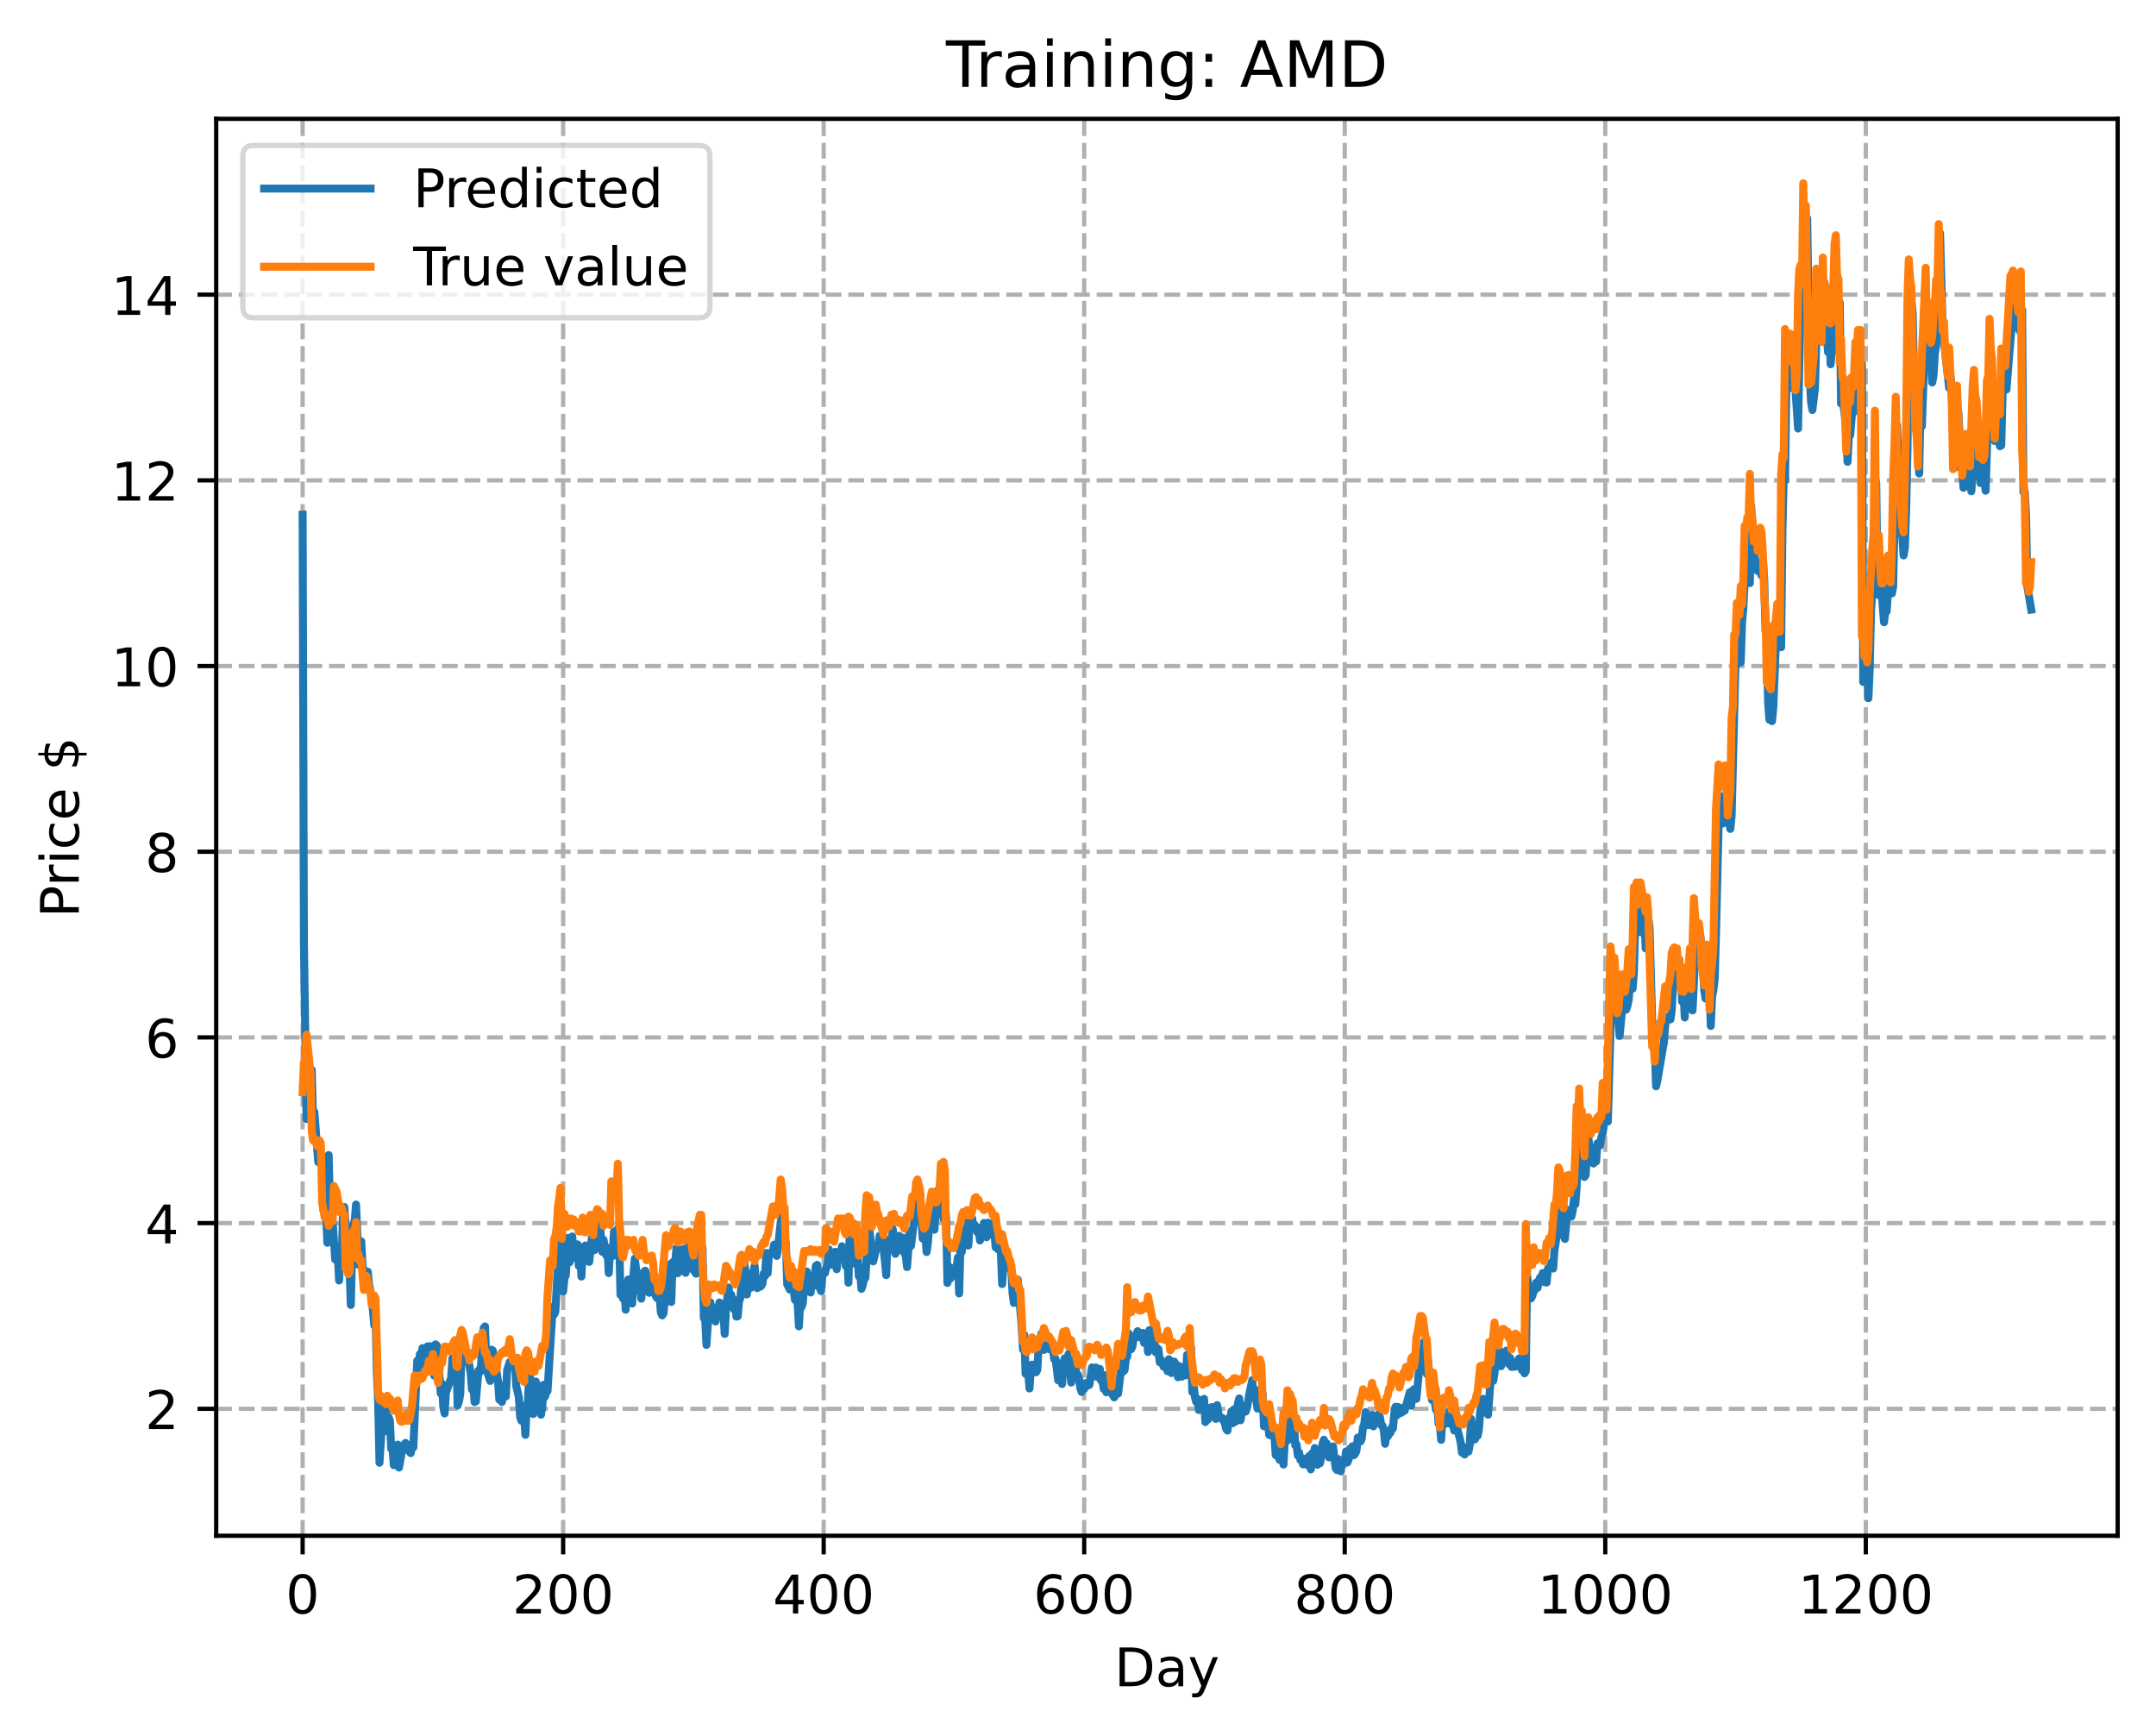 <?xml version="1.0" encoding="utf-8" standalone="no"?>
<!DOCTYPE svg PUBLIC "-//W3C//DTD SVG 1.1//EN"
  "http://www.w3.org/Graphics/SVG/1.1/DTD/svg11.dtd">
<!-- Created with matplotlib (https://matplotlib.org/) -->
<svg height="325.986pt" version="1.1" viewBox="0 0 404.923 325.986" width="404.923pt" xmlns="http://www.w3.org/2000/svg" xmlns:xlink="http://www.w3.org/1999/xlink">
 <defs>
  <style type="text/css">
*{stroke-linecap:butt;stroke-linejoin:round;}
  </style>
 </defs>
 <g id="figure_1">
  <g id="patch_1">
   <path d="M 0 325.986 
L 404.923 325.986 
L 404.923 0 
L 0 0 
z
" style="fill:#ffffff;"/>
  </g>
  <g id="axes_1">
   <g id="patch_2">
    <path d="M 40.603 288.43 
L 397.723 288.43 
L 397.723 22.318 
L 40.603 22.318 
z
" style="fill:#ffffff;"/>
   </g>
   <g id="matplotlib.axis_1">
    <g id="xtick_1">
     <g id="line2d_1">
      <path clip-path="url(#pf3f9fab908)" d="M 56.836 288.43 
L 56.836 22.318 
" style="fill:none;stroke:#b0b0b0;stroke-dasharray:2.96,1.28;stroke-dashoffset:0;stroke-width:0.8;"/>
     </g>
     <g id="line2d_2">
      <defs>
       <path d="M 0 0 
L 0 3.5 
" id="m71088d6057" style="stroke:#000000;stroke-width:0.8;"/>
      </defs>
      <g>
       <use style="stroke:#000000;stroke-width:0.8;" x="56.836" xlink:href="#m71088d6057" y="288.43"/>
      </g>
     </g>
     <g id="text_1">
      <!-- 0 -->
      <defs>
       <path d="M 31.781 66.406 
Q 24.172 66.406 20.328 58.906 
Q 16.5 51.422 16.5 36.375 
Q 16.5 21.391 20.328 13.891 
Q 24.172 6.391 31.781 6.391 
Q 39.453 6.391 43.281 13.891 
Q 47.125 21.391 47.125 36.375 
Q 47.125 51.422 43.281 58.906 
Q 39.453 66.406 31.781 66.406 
z
M 31.781 74.219 
Q 44.047 74.219 50.516 64.516 
Q 56.984 54.828 56.984 36.375 
Q 56.984 17.969 50.516 8.266 
Q 44.047 -1.422 31.781 -1.422 
Q 19.531 -1.422 13.062 8.266 
Q 6.594 17.969 6.594 36.375 
Q 6.594 54.828 13.062 64.516 
Q 19.531 74.219 31.781 74.219 
z
" id="DejaVuSans-48"/>
      </defs>
      <g transform="translate(53.655 303.029)scale(0.1 -0.1)">
       <use xlink:href="#DejaVuSans-48"/>
      </g>
     </g>
    </g>
    <g id="xtick_2">
     <g id="line2d_3">
      <path clip-path="url(#pf3f9fab908)" d="M 105.766 288.43 
L 105.766 22.318 
" style="fill:none;stroke:#b0b0b0;stroke-dasharray:2.96,1.28;stroke-dashoffset:0;stroke-width:0.8;"/>
     </g>
     <g id="line2d_4">
      <g>
       <use style="stroke:#000000;stroke-width:0.8;" x="105.766" xlink:href="#m71088d6057" y="288.43"/>
      </g>
     </g>
     <g id="text_2">
      <!-- 200 -->
      <defs>
       <path d="M 19.188 8.297 
L 53.609 8.297 
L 53.609 0 
L 7.328 0 
L 7.328 8.297 
Q 12.938 14.109 22.625 23.891 
Q 32.328 33.688 34.812 36.531 
Q 39.547 41.844 41.422 45.531 
Q 43.312 49.219 43.312 52.781 
Q 43.312 58.594 39.234 62.25 
Q 35.156 65.922 28.609 65.922 
Q 23.969 65.922 18.812 64.312 
Q 13.672 62.703 7.812 59.422 
L 7.812 69.391 
Q 13.766 71.781 18.938 73 
Q 24.125 74.219 28.422 74.219 
Q 39.75 74.219 46.484 68.547 
Q 53.219 62.891 53.219 53.422 
Q 53.219 48.922 51.531 44.891 
Q 49.859 40.875 45.406 35.406 
Q 44.188 33.984 37.641 27.219 
Q 31.109 20.453 19.188 8.297 
z
" id="DejaVuSans-50"/>
      </defs>
      <g transform="translate(96.223 303.029)scale(0.1 -0.1)">
       <use xlink:href="#DejaVuSans-50"/>
       <use x="63.623" xlink:href="#DejaVuSans-48"/>
       <use x="127.246" xlink:href="#DejaVuSans-48"/>
      </g>
     </g>
    </g>
    <g id="xtick_3">
     <g id="line2d_5">
      <path clip-path="url(#pf3f9fab908)" d="M 154.697 288.43 
L 154.697 22.318 
" style="fill:none;stroke:#b0b0b0;stroke-dasharray:2.96,1.28;stroke-dashoffset:0;stroke-width:0.8;"/>
     </g>
     <g id="line2d_6">
      <g>
       <use style="stroke:#000000;stroke-width:0.8;" x="154.697" xlink:href="#m71088d6057" y="288.43"/>
      </g>
     </g>
     <g id="text_3">
      <!-- 400 -->
      <defs>
       <path d="M 37.797 64.312 
L 12.891 25.391 
L 37.797 25.391 
z
M 35.203 72.906 
L 47.609 72.906 
L 47.609 25.391 
L 58.016 25.391 
L 58.016 17.188 
L 47.609 17.188 
L 47.609 0 
L 37.797 0 
L 37.797 17.188 
L 4.891 17.188 
L 4.891 26.703 
z
" id="DejaVuSans-52"/>
      </defs>
      <g transform="translate(145.153 303.029)scale(0.1 -0.1)">
       <use xlink:href="#DejaVuSans-52"/>
       <use x="63.623" xlink:href="#DejaVuSans-48"/>
       <use x="127.246" xlink:href="#DejaVuSans-48"/>
      </g>
     </g>
    </g>
    <g id="xtick_4">
     <g id="line2d_7">
      <path clip-path="url(#pf3f9fab908)" d="M 203.628 288.43 
L 203.628 22.318 
" style="fill:none;stroke:#b0b0b0;stroke-dasharray:2.96,1.28;stroke-dashoffset:0;stroke-width:0.8;"/>
     </g>
     <g id="line2d_8">
      <g>
       <use style="stroke:#000000;stroke-width:0.8;" x="203.628" xlink:href="#m71088d6057" y="288.43"/>
      </g>
     </g>
     <g id="text_4">
      <!-- 600 -->
      <defs>
       <path d="M 33.016 40.375 
Q 26.375 40.375 22.484 35.828 
Q 18.609 31.297 18.609 23.391 
Q 18.609 15.531 22.484 10.953 
Q 26.375 6.391 33.016 6.391 
Q 39.656 6.391 43.531 10.953 
Q 47.406 15.531 47.406 23.391 
Q 47.406 31.297 43.531 35.828 
Q 39.656 40.375 33.016 40.375 
z
M 52.594 71.297 
L 52.594 62.312 
Q 48.875 64.062 45.094 64.984 
Q 41.312 65.922 37.594 65.922 
Q 27.828 65.922 22.672 59.328 
Q 17.531 52.734 16.797 39.406 
Q 19.672 43.656 24.016 45.922 
Q 28.375 48.188 33.594 48.188 
Q 44.578 48.188 50.953 41.516 
Q 57.328 34.859 57.328 23.391 
Q 57.328 12.156 50.688 5.359 
Q 44.047 -1.422 33.016 -1.422 
Q 20.359 -1.422 13.672 8.266 
Q 6.984 17.969 6.984 36.375 
Q 6.984 53.656 15.188 63.938 
Q 23.391 74.219 37.203 74.219 
Q 40.922 74.219 44.703 73.484 
Q 48.484 72.75 52.594 71.297 
z
" id="DejaVuSans-54"/>
      </defs>
      <g transform="translate(194.084 303.029)scale(0.1 -0.1)">
       <use xlink:href="#DejaVuSans-54"/>
       <use x="63.623" xlink:href="#DejaVuSans-48"/>
       <use x="127.246" xlink:href="#DejaVuSans-48"/>
      </g>
     </g>
    </g>
    <g id="xtick_5">
     <g id="line2d_9">
      <path clip-path="url(#pf3f9fab908)" d="M 252.558 288.43 
L 252.558 22.318 
" style="fill:none;stroke:#b0b0b0;stroke-dasharray:2.96,1.28;stroke-dashoffset:0;stroke-width:0.8;"/>
     </g>
     <g id="line2d_10">
      <g>
       <use style="stroke:#000000;stroke-width:0.8;" x="252.558" xlink:href="#m71088d6057" y="288.43"/>
      </g>
     </g>
     <g id="text_5">
      <!-- 800 -->
      <defs>
       <path d="M 31.781 34.625 
Q 24.75 34.625 20.719 30.859 
Q 16.703 27.094 16.703 20.516 
Q 16.703 13.922 20.719 10.156 
Q 24.75 6.391 31.781 6.391 
Q 38.812 6.391 42.859 10.172 
Q 46.922 13.969 46.922 20.516 
Q 46.922 27.094 42.891 30.859 
Q 38.875 34.625 31.781 34.625 
z
M 21.922 38.812 
Q 15.578 40.375 12.031 44.719 
Q 8.5 49.078 8.5 55.328 
Q 8.5 64.062 14.719 69.141 
Q 20.953 74.219 31.781 74.219 
Q 42.672 74.219 48.875 69.141 
Q 55.078 64.062 55.078 55.328 
Q 55.078 49.078 51.531 44.719 
Q 48 40.375 41.703 38.812 
Q 48.828 37.156 52.797 32.312 
Q 56.781 27.484 56.781 20.516 
Q 56.781 9.906 50.312 4.234 
Q 43.844 -1.422 31.781 -1.422 
Q 19.734 -1.422 13.25 4.234 
Q 6.781 9.906 6.781 20.516 
Q 6.781 27.484 10.781 32.312 
Q 14.797 37.156 21.922 38.812 
z
M 18.312 54.391 
Q 18.312 48.734 21.844 45.562 
Q 25.391 42.391 31.781 42.391 
Q 38.141 42.391 41.719 45.562 
Q 45.312 48.734 45.312 54.391 
Q 45.312 60.062 41.719 63.234 
Q 38.141 66.406 31.781 66.406 
Q 25.391 66.406 21.844 63.234 
Q 18.312 60.062 18.312 54.391 
z
" id="DejaVuSans-56"/>
      </defs>
      <g transform="translate(243.015 303.029)scale(0.1 -0.1)">
       <use xlink:href="#DejaVuSans-56"/>
       <use x="63.623" xlink:href="#DejaVuSans-48"/>
       <use x="127.246" xlink:href="#DejaVuSans-48"/>
      </g>
     </g>
    </g>
    <g id="xtick_6">
     <g id="line2d_11">
      <path clip-path="url(#pf3f9fab908)" d="M 301.489 288.43 
L 301.489 22.318 
" style="fill:none;stroke:#b0b0b0;stroke-dasharray:2.96,1.28;stroke-dashoffset:0;stroke-width:0.8;"/>
     </g>
     <g id="line2d_12">
      <g>
       <use style="stroke:#000000;stroke-width:0.8;" x="301.489" xlink:href="#m71088d6057" y="288.43"/>
      </g>
     </g>
     <g id="text_6">
      <!-- 1000 -->
      <defs>
       <path d="M 12.406 8.297 
L 28.516 8.297 
L 28.516 63.922 
L 10.984 60.406 
L 10.984 69.391 
L 28.422 72.906 
L 38.281 72.906 
L 38.281 8.297 
L 54.391 8.297 
L 54.391 0 
L 12.406 0 
z
" id="DejaVuSans-49"/>
      </defs>
      <g transform="translate(288.764 303.029)scale(0.1 -0.1)">
       <use xlink:href="#DejaVuSans-49"/>
       <use x="63.623" xlink:href="#DejaVuSans-48"/>
       <use x="127.246" xlink:href="#DejaVuSans-48"/>
       <use x="190.869" xlink:href="#DejaVuSans-48"/>
      </g>
     </g>
    </g>
    <g id="xtick_7">
     <g id="line2d_13">
      <path clip-path="url(#pf3f9fab908)" d="M 350.419 288.43 
L 350.419 22.318 
" style="fill:none;stroke:#b0b0b0;stroke-dasharray:2.96,1.28;stroke-dashoffset:0;stroke-width:0.8;"/>
     </g>
     <g id="line2d_14">
      <g>
       <use style="stroke:#000000;stroke-width:0.8;" x="350.419" xlink:href="#m71088d6057" y="288.43"/>
      </g>
     </g>
     <g id="text_7">
      <!-- 1200 -->
      <g transform="translate(337.694 303.029)scale(0.1 -0.1)">
       <use xlink:href="#DejaVuSans-49"/>
       <use x="63.623" xlink:href="#DejaVuSans-50"/>
       <use x="127.246" xlink:href="#DejaVuSans-48"/>
       <use x="190.869" xlink:href="#DejaVuSans-48"/>
      </g>
     </g>
    </g>
    <g id="text_8">
     <!-- Day -->
     <defs>
      <path d="M 19.672 64.797 
L 19.672 8.109 
L 31.594 8.109 
Q 46.688 8.109 53.688 14.938 
Q 60.688 21.781 60.688 36.531 
Q 60.688 51.172 53.688 57.984 
Q 46.688 64.797 31.594 64.797 
z
M 9.812 72.906 
L 30.078 72.906 
Q 51.266 72.906 61.172 64.094 
Q 71.094 55.281 71.094 36.531 
Q 71.094 17.672 61.125 8.828 
Q 51.172 0 30.078 0 
L 9.812 0 
z
" id="DejaVuSans-68"/>
      <path d="M 34.281 27.484 
Q 23.391 27.484 19.188 25 
Q 14.984 22.516 14.984 16.5 
Q 14.984 11.719 18.141 8.906 
Q 21.297 6.109 26.703 6.109 
Q 34.188 6.109 38.703 11.406 
Q 43.219 16.703 43.219 25.484 
L 43.219 27.484 
z
M 52.203 31.203 
L 52.203 0 
L 43.219 0 
L 43.219 8.297 
Q 40.141 3.328 35.547 0.953 
Q 30.953 -1.422 24.312 -1.422 
Q 15.922 -1.422 10.953 3.297 
Q 6 8.016 6 15.922 
Q 6 25.141 12.172 29.828 
Q 18.359 34.516 30.609 34.516 
L 43.219 34.516 
L 43.219 35.406 
Q 43.219 41.609 39.141 45 
Q 35.062 48.391 27.688 48.391 
Q 23 48.391 18.547 47.266 
Q 14.109 46.141 10.016 43.891 
L 10.016 52.203 
Q 14.938 54.109 19.578 55.047 
Q 24.219 56 28.609 56 
Q 40.484 56 46.344 49.844 
Q 52.203 43.703 52.203 31.203 
z
" id="DejaVuSans-97"/>
      <path d="M 32.172 -5.078 
Q 28.375 -14.844 24.75 -17.812 
Q 21.141 -20.797 15.094 -20.797 
L 7.906 -20.797 
L 7.906 -13.281 
L 13.188 -13.281 
Q 16.891 -13.281 18.938 -11.516 
Q 21 -9.766 23.484 -3.219 
L 25.094 0.875 
L 2.984 54.688 
L 12.5 54.688 
L 29.594 11.922 
L 46.688 54.688 
L 56.203 54.688 
z
" id="DejaVuSans-121"/>
     </defs>
     <g transform="translate(209.29 316.707)scale(0.1 -0.1)">
      <use xlink:href="#DejaVuSans-68"/>
      <use x="77.002" xlink:href="#DejaVuSans-97"/>
      <use x="138.281" xlink:href="#DejaVuSans-121"/>
     </g>
    </g>
   </g>
   <g id="matplotlib.axis_2">
    <g id="ytick_1">
     <g id="line2d_15">
      <path clip-path="url(#pf3f9fab908)" d="M 40.603 264.593 
L 397.723 264.593 
" style="fill:none;stroke:#b0b0b0;stroke-dasharray:2.96,1.28;stroke-dashoffset:0;stroke-width:0.8;"/>
     </g>
     <g id="line2d_16">
      <defs>
       <path d="M 0 0 
L -3.5 0 
" id="m7c8803ec1a" style="stroke:#000000;stroke-width:0.8;"/>
      </defs>
      <g>
       <use style="stroke:#000000;stroke-width:0.8;" x="40.603" xlink:href="#m7c8803ec1a" y="264.593"/>
      </g>
     </g>
     <g id="text_9">
      <!-- 2 -->
      <g transform="translate(27.241 268.392)scale(0.1 -0.1)">
       <use xlink:href="#DejaVuSans-50"/>
      </g>
     </g>
    </g>
    <g id="ytick_2">
     <g id="line2d_17">
      <path clip-path="url(#pf3f9fab908)" d="M 40.603 229.718 
L 397.723 229.718 
" style="fill:none;stroke:#b0b0b0;stroke-dasharray:2.96,1.28;stroke-dashoffset:0;stroke-width:0.8;"/>
     </g>
     <g id="line2d_18">
      <g>
       <use style="stroke:#000000;stroke-width:0.8;" x="40.603" xlink:href="#m7c8803ec1a" y="229.718"/>
      </g>
     </g>
     <g id="text_10">
      <!-- 4 -->
      <g transform="translate(27.241 233.517)scale(0.1 -0.1)">
       <use xlink:href="#DejaVuSans-52"/>
      </g>
     </g>
    </g>
    <g id="ytick_3">
     <g id="line2d_19">
      <path clip-path="url(#pf3f9fab908)" d="M 40.603 194.842 
L 397.723 194.842 
" style="fill:none;stroke:#b0b0b0;stroke-dasharray:2.96,1.28;stroke-dashoffset:0;stroke-width:0.8;"/>
     </g>
     <g id="line2d_20">
      <g>
       <use style="stroke:#000000;stroke-width:0.8;" x="40.603" xlink:href="#m7c8803ec1a" y="194.842"/>
      </g>
     </g>
     <g id="text_11">
      <!-- 6 -->
      <g transform="translate(27.241 198.641)scale(0.1 -0.1)">
       <use xlink:href="#DejaVuSans-54"/>
      </g>
     </g>
    </g>
    <g id="ytick_4">
     <g id="line2d_21">
      <path clip-path="url(#pf3f9fab908)" d="M 40.603 159.966 
L 397.723 159.966 
" style="fill:none;stroke:#b0b0b0;stroke-dasharray:2.96,1.28;stroke-dashoffset:0;stroke-width:0.8;"/>
     </g>
     <g id="line2d_22">
      <g>
       <use style="stroke:#000000;stroke-width:0.8;" x="40.603" xlink:href="#m7c8803ec1a" y="159.966"/>
      </g>
     </g>
     <g id="text_12">
      <!-- 8 -->
      <g transform="translate(27.241 163.766)scale(0.1 -0.1)">
       <use xlink:href="#DejaVuSans-56"/>
      </g>
     </g>
    </g>
    <g id="ytick_5">
     <g id="line2d_23">
      <path clip-path="url(#pf3f9fab908)" d="M 40.603 125.091 
L 397.723 125.091 
" style="fill:none;stroke:#b0b0b0;stroke-dasharray:2.96,1.28;stroke-dashoffset:0;stroke-width:0.8;"/>
     </g>
     <g id="line2d_24">
      <g>
       <use style="stroke:#000000;stroke-width:0.8;" x="40.603" xlink:href="#m7c8803ec1a" y="125.091"/>
      </g>
     </g>
     <g id="text_13">
      <!-- 10 -->
      <g transform="translate(20.878 128.89)scale(0.1 -0.1)">
       <use xlink:href="#DejaVuSans-49"/>
       <use x="63.623" xlink:href="#DejaVuSans-48"/>
      </g>
     </g>
    </g>
    <g id="ytick_6">
     <g id="line2d_25">
      <path clip-path="url(#pf3f9fab908)" d="M 40.603 90.215 
L 397.723 90.215 
" style="fill:none;stroke:#b0b0b0;stroke-dasharray:2.96,1.28;stroke-dashoffset:0;stroke-width:0.8;"/>
     </g>
     <g id="line2d_26">
      <g>
       <use style="stroke:#000000;stroke-width:0.8;" x="40.603" xlink:href="#m7c8803ec1a" y="90.215"/>
      </g>
     </g>
     <g id="text_14">
      <!-- 12 -->
      <g transform="translate(20.878 94.014)scale(0.1 -0.1)">
       <use xlink:href="#DejaVuSans-49"/>
       <use x="63.623" xlink:href="#DejaVuSans-50"/>
      </g>
     </g>
    </g>
    <g id="ytick_7">
     <g id="line2d_27">
      <path clip-path="url(#pf3f9fab908)" d="M 40.603 55.339 
L 397.723 55.339 
" style="fill:none;stroke:#b0b0b0;stroke-dasharray:2.96,1.28;stroke-dashoffset:0;stroke-width:0.8;"/>
     </g>
     <g id="line2d_28">
      <g>
       <use style="stroke:#000000;stroke-width:0.8;" x="40.603" xlink:href="#m7c8803ec1a" y="55.339"/>
      </g>
     </g>
     <g id="text_15">
      <!-- 14 -->
      <g transform="translate(20.878 59.139)scale(0.1 -0.1)">
       <use xlink:href="#DejaVuSans-49"/>
       <use x="63.623" xlink:href="#DejaVuSans-52"/>
      </g>
     </g>
    </g>
    <g id="text_16">
     <!-- Price $ -->
     <defs>
      <path d="M 19.672 64.797 
L 19.672 37.406 
L 32.078 37.406 
Q 38.969 37.406 42.719 40.969 
Q 46.484 44.531 46.484 51.125 
Q 46.484 57.672 42.719 61.234 
Q 38.969 64.797 32.078 64.797 
z
M 9.812 72.906 
L 32.078 72.906 
Q 44.344 72.906 50.609 67.359 
Q 56.891 61.812 56.891 51.125 
Q 56.891 40.328 50.609 34.812 
Q 44.344 29.297 32.078 29.297 
L 19.672 29.297 
L 19.672 0 
L 9.812 0 
z
" id="DejaVuSans-80"/>
      <path d="M 41.109 46.297 
Q 39.594 47.172 37.812 47.578 
Q 36.031 48 33.891 48 
Q 26.266 48 22.188 43.047 
Q 18.109 38.094 18.109 28.812 
L 18.109 0 
L 9.078 0 
L 9.078 54.688 
L 18.109 54.688 
L 18.109 46.188 
Q 20.953 51.172 25.484 53.578 
Q 30.031 56 36.531 56 
Q 37.453 56 38.578 55.875 
Q 39.703 55.766 41.062 55.516 
z
" id="DejaVuSans-114"/>
      <path d="M 9.422 54.688 
L 18.406 54.688 
L 18.406 0 
L 9.422 0 
z
M 9.422 75.984 
L 18.406 75.984 
L 18.406 64.594 
L 9.422 64.594 
z
" id="DejaVuSans-105"/>
      <path d="M 48.781 52.594 
L 48.781 44.188 
Q 44.969 46.297 41.141 47.344 
Q 37.312 48.391 33.406 48.391 
Q 24.656 48.391 19.812 42.844 
Q 14.984 37.312 14.984 27.297 
Q 14.984 17.281 19.812 11.734 
Q 24.656 6.203 33.406 6.203 
Q 37.312 6.203 41.141 7.25 
Q 44.969 8.297 48.781 10.406 
L 48.781 2.094 
Q 45.016 0.344 40.984 -0.531 
Q 36.969 -1.422 32.422 -1.422 
Q 20.062 -1.422 12.781 6.344 
Q 5.516 14.109 5.516 27.297 
Q 5.516 40.672 12.859 48.328 
Q 20.219 56 33.016 56 
Q 37.156 56 41.109 55.141 
Q 45.062 54.297 48.781 52.594 
z
" id="DejaVuSans-99"/>
      <path d="M 56.203 29.594 
L 56.203 25.203 
L 14.891 25.203 
Q 15.484 15.922 20.484 11.062 
Q 25.484 6.203 34.422 6.203 
Q 39.594 6.203 44.453 7.469 
Q 49.312 8.734 54.109 11.281 
L 54.109 2.781 
Q 49.266 0.734 44.188 -0.344 
Q 39.109 -1.422 33.891 -1.422 
Q 20.797 -1.422 13.156 6.188 
Q 5.516 13.812 5.516 26.812 
Q 5.516 40.234 12.766 48.109 
Q 20.016 56 32.328 56 
Q 43.359 56 49.781 48.891 
Q 56.203 41.797 56.203 29.594 
z
M 47.219 32.234 
Q 47.125 39.594 43.094 43.984 
Q 39.062 48.391 32.422 48.391 
Q 24.906 48.391 20.391 44.141 
Q 15.875 39.891 15.188 32.172 
z
" id="DejaVuSans-101"/>
      <path id="DejaVuSans-32"/>
      <path d="M 33.797 -14.703 
L 28.906 -14.703 
L 28.859 0 
Q 23.734 0.094 18.609 1.188 
Q 13.484 2.297 8.297 4.5 
L 8.297 13.281 
Q 13.281 10.156 18.375 8.562 
Q 23.484 6.984 28.906 6.938 
L 28.906 29.203 
Q 18.109 30.953 13.203 35.156 
Q 8.297 39.359 8.297 46.688 
Q 8.297 54.641 13.625 59.219 
Q 18.953 63.812 28.906 64.5 
L 28.906 75.984 
L 33.797 75.984 
L 33.797 64.656 
Q 38.328 64.453 42.578 63.688 
Q 46.828 62.938 50.875 61.625 
L 50.875 53.078 
Q 46.828 55.125 42.547 56.25 
Q 38.281 57.375 33.797 57.562 
L 33.797 36.719 
Q 44.875 35.016 50.094 30.609 
Q 55.328 26.219 55.328 18.609 
Q 55.328 10.359 49.781 5.594 
Q 44.234 0.828 33.797 0.094 
z
M 28.906 37.594 
L 28.906 57.625 
Q 23.25 56.984 20.266 54.391 
Q 17.281 51.812 17.281 47.516 
Q 17.281 43.312 20.031 40.969 
Q 22.797 38.625 28.906 37.594 
z
M 33.797 28.219 
L 33.797 7.078 
Q 39.984 7.906 43.141 10.594 
Q 46.297 13.281 46.297 17.672 
Q 46.297 21.969 43.281 24.5 
Q 40.281 27.047 33.797 28.219 
z
" id="DejaVuSans-36"/>
     </defs>
     <g transform="translate(14.798 172.342)rotate(-90)scale(0.1 -0.1)">
      <use xlink:href="#DejaVuSans-80"/>
      <use x="58.553" xlink:href="#DejaVuSans-114"/>
      <use x="99.666" xlink:href="#DejaVuSans-105"/>
      <use x="127.449" xlink:href="#DejaVuSans-99"/>
      <use x="182.43" xlink:href="#DejaVuSans-101"/>
      <use x="243.953" xlink:href="#DejaVuSans-32"/>
      <use x="275.74" xlink:href="#DejaVuSans-36"/>
     </g>
    </g>
   </g>
   <g id="line2d_29">
    <path clip-path="url(#pf3f9fab908)" d="M 56.836 96.661 
L 57.081 177.115 
L 57.57 210.149 
L 58.059 207.801 
L 58.304 202.747 
L 58.548 200.924 
L 58.793 210.678 
L 59.038 208.836 
L 59.772 218.251 
L 60.016 217.343 
L 60.261 217.832 
L 60.506 217.404 
L 60.75 227.267 
L 60.995 228.231 
L 61.24 228.102 
L 61.484 233.411 
L 61.729 216.938 
L 61.974 226.867 
L 62.218 225.48 
L 62.952 236.553 
L 63.197 235.913 
L 63.441 235.729 
L 63.686 240.49 
L 63.931 235.787 
L 64.175 236.799 
L 64.42 227.596 
L 64.665 226.693 
L 65.399 236.98 
L 65.643 238.063 
L 65.888 245.092 
L 66.133 234.685 
L 66.377 229.86 
L 66.622 229.273 
L 66.867 226.229 
L 67.356 237.544 
L 67.845 233.136 
L 68.09 237.759 
L 68.335 239.35 
L 68.579 240.126 
L 68.824 238.762 
L 69.069 238.858 
L 69.313 241.304 
L 69.802 243.444 
L 70.292 248.925 
L 70.536 246.903 
L 70.781 257.684 
L 71.026 263.319 
L 71.27 274.715 
L 71.76 267.146 
L 72.004 263.741 
L 72.249 263.585 
L 72.494 264.004 
L 72.738 268.823 
L 72.983 266.162 
L 73.228 266.814 
L 73.472 272.095 
L 73.717 271.908 
L 73.962 275.183 
L 74.206 275.038 
L 74.451 274.748 
L 74.696 271.328 
L 74.94 275.617 
L 75.429 272.916 
L 75.674 272.301 
L 75.919 271.305 
L 76.163 270.999 
L 76.408 272.141 
L 76.653 271.385 
L 76.897 272.591 
L 77.142 272.917 
L 77.387 271.496 
L 77.631 271.861 
L 78.365 255.547 
L 78.61 257.681 
L 78.855 254.323 
L 79.099 254.702 
L 79.344 253.198 
L 79.589 256.278 
L 79.833 254.533 
L 80.078 253.946 
L 80.323 252.851 
L 80.567 253.775 
L 80.812 252.834 
L 81.056 253.473 
L 81.546 258.368 
L 81.79 252.489 
L 82.035 252.688 
L 82.28 254.604 
L 82.769 261.695 
L 83.014 259.869 
L 83.258 264.263 
L 83.503 265.462 
L 83.748 261.583 
L 84.482 259.507 
L 84.726 258.855 
L 84.971 255.097 
L 85.216 257.608 
L 85.705 255.587 
L 85.95 263.968 
L 86.194 263.19 
L 86.439 261.89 
L 86.684 253.321 
L 86.928 252.303 
L 87.417 253.848 
L 87.662 253.869 
L 88.396 257.861 
L 88.641 260.975 
L 88.885 259.795 
L 89.13 263.32 
L 89.375 263.193 
L 89.864 257.407 
L 90.109 257.729 
L 90.353 256.326 
L 90.598 251.534 
L 90.843 249.435 
L 91.087 249.126 
L 91.332 255.251 
L 91.577 257.861 
L 92.066 259.358 
L 92.311 253.49 
L 92.555 253.643 
L 92.8 255.876 
L 93.044 256.147 
L 93.534 259.454 
L 93.778 262.867 
L 94.023 262.955 
L 94.268 263.301 
L 94.757 260.133 
L 95.002 262.277 
L 95.246 257.347 
L 95.736 255.793 
L 95.98 255.876 
L 96.225 256.753 
L 96.47 256.447 
L 96.714 255.504 
L 96.959 260.309 
L 97.448 262.434 
L 97.693 266.15 
L 97.938 266.832 
L 98.182 264.199 
L 98.427 265.693 
L 98.672 269.483 
L 98.916 264.146 
L 99.161 263.116 
L 99.405 257.408 
L 99.65 259.658 
L 99.895 259.43 
L 100.139 265.564 
L 100.384 263.703 
L 100.629 259.467 
L 100.873 260.57 
L 101.118 261.014 
L 101.363 264.152 
L 101.607 265.696 
L 101.852 264.171 
L 102.097 260.082 
L 102.341 262.325 
L 102.586 261.529 
L 102.831 261.245 
L 103.809 245.454 
L 104.054 246.894 
L 104.299 246.35 
L 105.032 232.793 
L 105.277 233.606 
L 105.522 230.796 
L 105.766 242.547 
L 106.011 240.025 
L 106.256 239.561 
L 106.745 232.483 
L 106.99 237.065 
L 107.234 235.377 
L 107.479 232.222 
L 107.724 236.205 
L 107.968 235.358 
L 108.213 235.473 
L 108.458 233.707 
L 108.702 237.764 
L 108.947 234.192 
L 109.192 239.753 
L 109.436 235.595 
L 109.681 235.575 
L 109.926 233.921 
L 110.17 236.089 
L 110.415 235.435 
L 110.66 237.002 
L 111.149 232.45 
L 111.393 232.164 
L 111.638 234.798 
L 112.127 230.683 
L 112.372 229.53 
L 112.617 229.269 
L 113.106 235.105 
L 113.351 232.85 
L 113.84 235.739 
L 114.085 234.345 
L 114.329 239.1 
L 114.574 234.887 
L 114.819 235.225 
L 115.063 235.912 
L 115.308 231.327 
L 115.553 233.726 
L 115.797 233.278 
L 116.042 230.764 
L 116.287 232.274 
L 116.531 243.182 
L 116.776 242.509 
L 117.02 243.899 
L 117.265 242.09 
L 117.51 245.979 
L 117.754 241.632 
L 117.999 240.302 
L 118.244 240.725 
L 118.488 240.674 
L 118.733 244.822 
L 118.978 239.314 
L 119.222 236.382 
L 119.956 242.426 
L 120.201 241.311 
L 120.446 243.911 
L 120.69 240.384 
L 120.935 238.884 
L 121.18 238.67 
L 121.669 240.379 
L 121.914 242.807 
L 122.158 241.244 
L 122.648 241.558 
L 122.892 239.907 
L 123.137 243.359 
L 123.381 243.784 
L 123.626 240.333 
L 124.115 246.495 
L 124.36 247.046 
L 124.605 246.684 
L 124.849 244.395 
L 125.339 237.675 
L 125.583 237.516 
L 126.073 244.528 
L 126.317 237.089 
L 126.562 236.907 
L 126.807 237.299 
L 127.051 234.376 
L 127.296 239.133 
L 127.541 238.142 
L 127.785 238.737 
L 128.275 234.583 
L 128.519 236.285 
L 128.764 239.049 
L 129.008 237.88 
L 129.253 234.106 
L 129.498 236.905 
L 129.742 236.241 
L 129.987 236.655 
L 130.232 238.492 
L 130.721 239.212 
L 130.966 237.347 
L 131.21 237.729 
L 131.455 235.154 
L 131.944 234.415 
L 132.189 247.559 
L 132.434 247.553 
L 132.678 252.592 
L 133.168 245.355 
L 133.412 244.586 
L 133.902 247.422 
L 134.146 246.739 
L 134.391 248.186 
L 134.636 246.114 
L 134.88 245.888 
L 135.125 244.626 
L 135.369 245.12 
L 135.614 245.909 
L 135.859 246.301 
L 136.103 250.525 
L 136.348 245.776 
L 136.837 241.811 
L 137.082 243.984 
L 137.327 243.141 
L 137.816 245.866 
L 138.061 244.224 
L 138.305 247.278 
L 138.55 247.214 
L 138.795 244.454 
L 139.039 243.8 
L 139.284 241.323 
L 139.529 240.454 
L 139.773 236.252 
L 140.263 243.12 
L 140.752 239.763 
L 140.996 241.869 
L 141.241 239.005 
L 141.486 238.843 
L 141.73 237.746 
L 141.975 241.213 
L 142.22 241.921 
L 142.464 241.639 
L 142.709 241.692 
L 142.954 241.525 
L 143.198 241.074 
L 143.443 239.181 
L 143.688 239.632 
L 143.932 235.326 
L 144.177 239.122 
L 144.422 235.383 
L 144.666 235.619 
L 145.156 234.921 
L 145.4 233.748 
L 145.89 235.88 
L 146.134 234.118 
L 146.624 229.529 
L 147.113 227.193 
L 147.357 232.956 
L 147.602 233.438 
L 147.847 241.207 
L 148.336 242.201 
L 148.825 241.417 
L 149.07 242.484 
L 149.315 244.171 
L 149.559 242.333 
L 149.804 244.738 
L 150.049 249.1 
L 150.293 244.298 
L 150.538 245.487 
L 150.783 244.726 
L 151.027 241.166 
L 151.272 241.703 
L 151.517 238.808 
L 151.761 242.242 
L 152.006 240.912 
L 152.251 242.746 
L 152.495 239.968 
L 152.74 241.531 
L 153.229 237.752 
L 153.474 237.551 
L 153.718 239.211 
L 153.963 241.91 
L 154.208 242.481 
L 154.452 239.441 
L 154.942 239.088 
L 155.186 237.997 
L 155.431 237.788 
L 155.676 234.653 
L 155.92 237.244 
L 156.165 237.511 
L 156.41 236.939 
L 156.654 237.556 
L 156.899 235.107 
L 157.144 238.378 
L 157.388 235.946 
L 157.633 236.392 
L 157.878 236.043 
L 158.122 234.064 
L 158.367 234.515 
L 158.612 235.54 
L 158.856 237.79 
L 159.101 234.485 
L 159.345 240.915 
L 159.59 231.495 
L 159.835 234.722 
L 160.079 236.345 
L 160.569 237.342 
L 160.813 237.458 
L 161.058 235.597 
L 161.303 239.715 
L 161.547 238.861 
L 161.792 242.07 
L 162.037 241.344 
L 162.281 240.204 
L 162.526 240.005 
L 162.771 236.257 
L 163.015 230.707 
L 163.26 230.758 
L 163.749 234.955 
L 163.994 236.906 
L 164.728 233.903 
L 164.972 233.948 
L 165.217 232.091 
L 165.462 233.681 
L 165.706 232.501 
L 166.196 236.796 
L 166.44 239.484 
L 166.685 232.845 
L 166.93 232.921 
L 167.419 234.635 
L 167.664 230.821 
L 168.153 235.483 
L 168.398 232.129 
L 168.642 233.832 
L 168.887 232.103 
L 169.132 232.844 
L 169.376 234.917 
L 169.621 232.473 
L 169.866 235.242 
L 170.11 235.855 
L 170.355 237.976 
L 170.844 231.289 
L 171.089 234.025 
L 171.578 230.079 
L 171.823 228.543 
L 172.067 224.87 
L 172.312 228.245 
L 172.801 224.247 
L 173.291 232.629 
L 173.535 231.783 
L 173.78 231.454 
L 174.025 235.146 
L 174.269 233.447 
L 174.514 230.213 
L 174.759 230.903 
L 175.003 228.65 
L 175.248 227.939 
L 175.493 230.956 
L 175.982 224.516 
L 176.227 223.471 
L 176.471 224.947 
L 176.716 224.963 
L 176.96 226.522 
L 177.205 228.863 
L 177.45 226.504 
L 177.694 228.755 
L 177.939 240.958 
L 178.184 237.84 
L 178.428 240.203 
L 178.673 239.777 
L 178.918 239.597 
L 179.162 238.13 
L 179.407 239.394 
L 179.652 238.135 
L 179.896 236.193 
L 180.141 242.928 
L 180.386 234.035 
L 180.63 235.142 
L 181.12 230.382 
L 181.364 229.302 
L 181.609 230.544 
L 181.854 233.931 
L 182.098 229.957 
L 182.343 229.576 
L 182.588 228.841 
L 182.832 230.596 
L 183.077 230.056 
L 183.566 231.439 
L 183.811 231.025 
L 184.055 232.968 
L 184.3 230.501 
L 184.545 231.572 
L 184.789 229.693 
L 185.034 230.508 
L 185.279 232.381 
L 185.523 229.634 
L 185.768 230.417 
L 186.013 229.77 
L 186.257 231.908 
L 186.747 231.262 
L 186.991 234.266 
L 187.236 232.825 
L 187.481 234.664 
L 187.725 233.51 
L 187.97 235.158 
L 188.215 241.163 
L 188.459 237.405 
L 188.704 236.277 
L 188.948 236.33 
L 189.438 238.135 
L 189.682 237.967 
L 189.927 238.217 
L 190.172 242.915 
L 190.416 244.712 
L 190.661 240.554 
L 190.906 241.591 
L 191.15 240.333 
L 191.884 249.069 
L 192.129 253.45 
L 192.374 250.714 
L 192.618 258.027 
L 192.863 256.31 
L 193.108 257.722 
L 193.352 260.775 
L 193.597 257.323 
L 193.842 256.288 
L 194.086 257.122 
L 194.331 257.195 
L 194.575 257.732 
L 194.82 257.292 
L 195.065 252.906 
L 195.309 253.514 
L 195.554 250.505 
L 196.043 253.533 
L 196.288 252.016 
L 196.777 251.434 
L 197.022 253.391 
L 197.267 253.285 
L 197.511 252.91 
L 197.756 253.576 
L 198.001 255.28 
L 198.245 255.21 
L 198.735 259.238 
L 198.979 257.285 
L 199.224 257.834 
L 199.469 259.943 
L 199.713 255.898 
L 199.958 255.114 
L 200.203 256.569 
L 200.447 256.785 
L 200.692 254.289 
L 201.181 259.658 
L 201.426 257.238 
L 201.67 256.524 
L 201.915 256.227 
L 202.16 258.121 
L 202.404 258.16 
L 202.649 258.832 
L 202.894 260.697 
L 203.138 261.433 
L 203.383 260.289 
L 203.628 260.856 
L 203.872 259.773 
L 204.362 260.218 
L 204.606 260.089 
L 205.096 256.815 
L 205.34 258.159 
L 205.585 257.645 
L 205.83 256.834 
L 206.074 258.628 
L 206.319 258.425 
L 206.563 257.107 
L 206.808 259.303 
L 207.053 259.217 
L 207.297 260.886 
L 207.542 258.292 
L 207.787 261.487 
L 208.276 258.752 
L 208.521 259.54 
L 208.765 261.624 
L 209.255 262.442 
L 209.744 261.506 
L 209.989 261.745 
L 210.723 255.727 
L 210.967 257.586 
L 211.212 257.313 
L 211.457 255.033 
L 211.701 254.815 
L 211.946 250.398 
L 212.191 250.988 
L 212.435 253.407 
L 212.68 252.904 
L 212.924 251.127 
L 213.169 251.324 
L 213.658 250.016 
L 213.903 250.879 
L 214.392 251.324 
L 214.637 250.342 
L 214.882 252.226 
L 215.126 250.831 
L 215.371 250.715 
L 215.616 253.92 
L 215.86 249.822 
L 216.105 249.765 
L 216.594 250.806 
L 217.084 253.996 
L 217.328 253.182 
L 217.573 253.416 
L 217.818 255.857 
L 218.062 255.372 
L 218.551 256.704 
L 218.796 256.79 
L 219.041 256.314 
L 219.285 257.533 
L 219.53 255.284 
L 219.775 255.852 
L 220.019 257.877 
L 220.264 257.204 
L 220.509 255.715 
L 220.753 256.078 
L 220.998 256.698 
L 221.243 258.659 
L 221.487 256.57 
L 221.977 258.547 
L 222.221 258.133 
L 222.466 258.139 
L 222.711 258.3 
L 222.955 254.445 
L 223.2 255.085 
L 223.445 254.895 
L 223.689 253.031 
L 223.934 261.452 
L 224.179 259.983 
L 224.423 262.412 
L 224.668 263.296 
L 224.912 262.732 
L 225.157 264.812 
L 225.402 264.334 
L 225.646 264.1 
L 225.891 264.646 
L 226.136 262.729 
L 226.38 267.084 
L 226.625 264.332 
L 226.87 266.616 
L 227.114 265.105 
L 227.359 265.645 
L 227.604 264.264 
L 227.848 265.691 
L 228.093 265.367 
L 228.338 266.486 
L 228.582 263.903 
L 228.827 265.586 
L 229.316 266.39 
L 229.561 266.313 
L 230.05 267.361 
L 230.295 268.384 
L 230.539 268.675 
L 230.784 266.342 
L 231.029 266.688 
L 231.273 265.073 
L 231.518 267.303 
L 231.763 264.695 
L 232.007 267.017 
L 232.497 263.606 
L 232.741 262.643 
L 232.986 266.748 
L 233.475 264.05 
L 233.965 265.105 
L 234.209 264.377 
L 234.699 261.515 
L 235.188 259.205 
L 235.433 262.496 
L 235.677 260.95 
L 236.167 264.55 
L 236.411 263.509 
L 236.656 264.614 
L 236.9 261.992 
L 237.145 261.814 
L 237.39 267.877 
L 237.634 267.863 
L 237.879 267.68 
L 238.124 267.251 
L 238.368 269.486 
L 238.613 269.571 
L 238.858 268.929 
L 239.102 269.079 
L 239.347 269.622 
L 239.592 273.273 
L 239.836 273.453 
L 240.081 272.471 
L 240.326 274.178 
L 240.57 273.574 
L 240.815 272.054 
L 241.06 275.062 
L 241.304 270.323 
L 241.549 269.548 
L 241.794 270.563 
L 242.283 265.796 
L 242.527 267.184 
L 242.772 265.464 
L 243.017 266.881 
L 243.261 271.454 
L 243.506 271.27 
L 243.751 273.381 
L 243.995 272.809 
L 244.24 274.209 
L 244.485 273.912 
L 244.729 275.031 
L 244.974 274.281 
L 245.219 273.943 
L 245.463 275.129 
L 245.708 273.712 
L 245.953 273.394 
L 246.197 275.968 
L 246.442 272.946 
L 246.687 273.886 
L 246.931 271.968 
L 247.421 275.105 
L 247.665 273.766 
L 247.91 274.808 
L 248.155 273.543 
L 248.399 271.129 
L 248.644 270.404 
L 248.888 271.926 
L 249.133 271.067 
L 249.622 273.724 
L 249.867 273.263 
L 250.112 273.108 
L 250.356 271.654 
L 250.846 275.759 
L 251.09 276.077 
L 251.335 274.034 
L 251.58 274.284 
L 251.824 276.334 
L 252.069 274.295 
L 252.314 274.69 
L 252.558 274.72 
L 252.803 272.594 
L 253.048 274.673 
L 253.292 274.132 
L 253.537 272.068 
L 253.782 272.244 
L 254.026 271.62 
L 254.271 273.305 
L 254.515 273.017 
L 254.76 272.477 
L 255.005 269.996 
L 255.249 270.803 
L 255.494 270.747 
L 255.739 270.289 
L 255.983 268.066 
L 256.228 267.463 
L 256.473 265.22 
L 256.962 267.661 
L 257.207 266.081 
L 257.451 266.254 
L 257.696 265.728 
L 257.941 267.889 
L 258.185 265.925 
L 258.675 265.855 
L 258.919 265.648 
L 259.164 266.163 
L 259.409 267.646 
L 259.653 267.792 
L 259.898 268.579 
L 260.143 271.165 
L 260.387 269.129 
L 260.632 269.782 
L 260.876 269.296 
L 261.121 269.118 
L 261.366 268.148 
L 261.61 268.306 
L 261.855 265.549 
L 262.1 264.21 
L 262.344 265.816 
L 262.589 264.247 
L 263.078 265.382 
L 263.323 265.231 
L 263.568 264.396 
L 263.812 264.942 
L 264.791 261.451 
L 265.036 264.021 
L 265.28 261.762 
L 265.525 260.931 
L 266.014 262.726 
L 266.748 254.851 
L 266.993 255.299 
L 267.237 254.101 
L 267.482 251.976 
L 267.727 254.048 
L 267.971 258.047 
L 268.216 255.423 
L 268.705 261.628 
L 268.95 262.936 
L 269.439 263.038 
L 269.684 264.747 
L 269.929 263.559 
L 270.173 267.403 
L 270.418 267.551 
L 270.663 270.414 
L 270.907 266.298 
L 271.397 267.459 
L 271.641 266.191 
L 271.886 267.277 
L 272.131 265.172 
L 272.375 267.415 
L 272.62 265.805 
L 273.109 268.665 
L 273.354 267.149 
L 273.843 268.913 
L 274.332 270.873 
L 274.577 272.819 
L 274.822 271.757 
L 275.066 273.172 
L 275.311 272.375 
L 275.556 272.235 
L 275.8 272.624 
L 276.045 271.227 
L 276.29 266.494 
L 276.534 269.039 
L 276.779 270.389 
L 277.024 270.313 
L 277.268 268.22 
L 277.513 269.66 
L 277.758 268.517 
L 278.002 265.051 
L 278.491 262.709 
L 278.981 265.297 
L 279.225 265.097 
L 279.47 265.697 
L 279.959 259.132 
L 280.204 258.61 
L 280.449 259.338 
L 280.693 257.824 
L 280.938 255.192 
L 281.427 253.249 
L 281.917 256.596 
L 282.161 254.687 
L 282.406 254.2 
L 282.651 254.674 
L 282.895 253.675 
L 283.385 256.204 
L 283.629 255.028 
L 283.874 256.718 
L 284.608 256.661 
L 284.852 256.443 
L 285.097 255.479 
L 285.342 255.118 
L 285.586 255.718 
L 285.831 257.316 
L 286.076 256.996 
L 286.32 257.925 
L 286.565 257.537 
L 286.81 239.528 
L 287.054 241.776 
L 287.299 242.206 
L 287.544 243.858 
L 287.788 243.392 
L 288.033 242.6 
L 288.278 242.268 
L 288.522 240.898 
L 288.767 241.872 
L 289.012 240.506 
L 289.256 239.935 
L 289.501 240.597 
L 289.746 239.1 
L 289.99 240.799 
L 290.235 239.932 
L 290.479 240.876 
L 290.724 238.227 
L 290.969 238.293 
L 291.458 237.009 
L 291.703 238.252 
L 291.947 234.846 
L 292.192 233.298 
L 292.437 230.656 
L 292.681 230.34 
L 292.926 228.059 
L 293.171 224.356 
L 293.415 225.768 
L 293.66 232.149 
L 293.905 232.69 
L 294.394 227.252 
L 294.639 227.342 
L 295.128 228.489 
L 295.373 227.404 
L 295.617 225.097 
L 295.862 226.175 
L 296.106 223.081 
L 296.351 215.815 
L 296.596 212.29 
L 296.84 210.844 
L 297.085 215.603 
L 297.33 213.891 
L 297.574 221.045 
L 297.819 220.694 
L 298.064 215.792 
L 298.308 213.685 
L 298.798 217.563 
L 299.042 217.813 
L 299.287 218.522 
L 299.532 215.784 
L 299.776 218.138 
L 300.021 214.733 
L 300.266 215.042 
L 300.51 215.123 
L 300.755 213.589 
L 301 212.844 
L 301.489 209.275 
L 301.734 210.165 
L 301.978 210.634 
L 302.712 184.771 
L 302.957 185.614 
L 303.201 185.697 
L 303.446 187.205 
L 303.691 187.567 
L 304.18 194.549 
L 304.669 189.37 
L 305.159 187.461 
L 305.403 189.632 
L 305.648 188.931 
L 305.893 187.765 
L 306.137 184.501 
L 306.382 184.208 
L 306.627 185.682 
L 306.871 182.618 
L 307.116 173.063 
L 307.361 171.063 
L 307.85 174.468 
L 308.094 175.075 
L 308.339 171.639 
L 308.584 170.482 
L 308.828 172.253 
L 309.073 178.124 
L 309.318 177.48 
L 309.562 172.405 
L 309.807 174.246 
L 310.296 191.473 
L 310.786 196.666 
L 311.03 204.019 
L 311.275 202.946 
L 312.254 197.158 
L 312.498 195.764 
L 312.743 192.622 
L 312.988 191.277 
L 313.232 191.546 
L 313.477 190.824 
L 313.722 191.46 
L 313.966 189.806 
L 314.455 180.553 
L 314.7 181.412 
L 314.945 185.122 
L 315.189 184.325 
L 315.434 184.131 
L 315.679 182.256 
L 315.923 188.089 
L 316.168 185.853 
L 316.413 191.097 
L 316.657 184.914 
L 316.902 182.359 
L 317.147 183.797 
L 317.391 185.999 
L 317.636 183.727 
L 317.881 189.771 
L 318.37 179.404 
L 318.615 178.332 
L 318.859 178.064 
L 319.104 179.489 
L 319.349 175.826 
L 319.593 178.231 
L 320.082 186.006 
L 320.327 187.537 
L 320.572 181.656 
L 320.816 182.83 
L 321.061 185.457 
L 321.306 192.685 
L 321.55 187.178 
L 321.795 185.955 
L 322.04 183.82 
L 322.284 175.379 
L 322.774 154.955 
L 323.018 149.491 
L 323.508 154.677 
L 323.752 152.001 
L 323.997 151.061 
L 324.486 147.093 
L 324.731 154.604 
L 324.976 155.679 
L 325.22 153.253 
L 325.954 124.202 
L 326.199 124.76 
L 326.443 118.537 
L 326.933 124.379 
L 327.177 116.876 
L 327.422 114.265 
L 327.911 104.48 
L 328.156 104.152 
L 328.401 101.784 
L 328.645 109.518 
L 328.89 94.985 
L 329.135 99.777 
L 329.624 105.351 
L 329.869 105.944 
L 330.113 107.244 
L 330.358 107.168 
L 330.603 107.223 
L 330.847 108.083 
L 331.092 104.947 
L 331.337 108.756 
L 331.581 118.474 
L 331.826 119.559 
L 332.07 131.868 
L 332.315 135.177 
L 332.56 134.924 
L 332.804 135.433 
L 333.049 132.856 
L 333.538 120.728 
L 333.783 119.218 
L 334.028 118.437 
L 334.517 121.557 
L 334.762 99.752 
L 335.006 89.227 
L 335.251 90.29 
L 335.496 72.923 
L 335.74 70.624 
L 335.985 72.945 
L 336.474 67.122 
L 336.719 68.409 
L 336.964 72.933 
L 337.208 73.11 
L 337.698 80.485 
L 338.187 55.295 
L 338.676 58.068 
L 338.921 43.437 
L 339.165 46.217 
L 339.41 40.996 
L 339.899 71 
L 340.144 75.529 
L 340.389 76.997 
L 340.878 72.806 
L 341.367 54.824 
L 341.612 60.002 
L 341.857 59.896 
L 342.101 64.209 
L 342.346 61.286 
L 342.591 52.881 
L 342.835 61.72 
L 343.08 62.619 
L 343.325 66.138 
L 343.569 61.976 
L 343.814 68.412 
L 344.058 64.896 
L 344.303 65.934 
L 345.037 51.71 
L 345.282 57.104 
L 345.526 56.818 
L 345.771 75.797 
L 346.016 71.86 
L 346.26 76.309 
L 346.505 78.203 
L 346.75 81.257 
L 346.994 86.732 
L 347.239 81.691 
L 347.484 81.763 
L 347.973 75.913 
L 348.218 77.34 
L 348.462 76.015 
L 348.707 71.175 
L 348.952 71.442 
L 349.196 68.825 
L 349.441 71.234 
L 349.686 68.362 
L 349.93 128.074 
L 350.175 118.657 
L 350.419 126.786 
L 350.664 123.243 
L 350.909 131.141 
L 351.153 125.535 
L 351.398 114.764 
L 351.887 107.367 
L 352.132 106.342 
L 352.377 90.704 
L 352.621 109.304 
L 352.866 111.787 
L 353.111 105.849 
L 353.6 113.922 
L 353.845 116.872 
L 354.089 114.597 
L 354.334 114.842 
L 354.823 107.65 
L 355.313 111.455 
L 355.557 110.195 
L 356.046 87.531 
L 356.291 79.863 
L 356.78 95.822 
L 357.025 96.743 
L 357.514 104.316 
L 357.759 102.883 
L 358.004 95.514 
L 358.248 84.381 
L 358.493 64.61 
L 358.738 57.81 
L 358.982 56.566 
L 359.227 58.747 
L 359.472 70.298 
L 359.716 70.536 
L 360.206 84.589 
L 360.45 88.922 
L 360.695 76.535 
L 360.94 80.06 
L 361.429 66.854 
L 361.674 65.369 
L 361.918 58.396 
L 362.163 64.516 
L 362.407 64.627 
L 362.652 65.29 
L 362.897 71.836 
L 363.141 70.49 
L 363.386 66.399 
L 363.631 64.895 
L 363.875 59.505 
L 364.12 58.714 
L 364.365 43.797 
L 364.854 61.698 
L 366.077 72.868 
L 366.322 70.461 
L 366.567 73.269 
L 367.056 85.007 
L 367.301 87.746 
L 367.79 77.294 
L 368.279 85.807 
L 368.524 88.144 
L 368.768 91.623 
L 369.502 84.144 
L 369.747 86.305 
L 370.236 92.271 
L 370.481 88.863 
L 370.726 80.771 
L 370.97 76.887 
L 371.215 82.826 
L 371.46 80.839 
L 371.704 84.25 
L 371.949 90.717 
L 372.194 84.607 
L 372.438 88.502 
L 372.683 89.647 
L 372.928 92.163 
L 373.417 76.69 
L 373.662 77.373 
L 373.906 70.463 
L 374.151 69.872 
L 374.64 82.829 
L 375.129 80.023 
L 375.374 82.623 
L 375.619 83.805 
L 375.863 83.645 
L 376.108 73.794 
L 376.597 69.278 
L 376.842 73.151 
L 377.331 66.899 
L 378.065 58.469 
L 378.31 58.197 
L 378.799 56.889 
L 379.044 61.112 
L 379.289 62.112 
L 379.533 60.703 
L 379.778 58.2 
L 380.022 92.439 
L 380.267 92.229 
L 380.512 96.564 
L 380.756 110.142 
L 381.49 114.499 
L 381.49 114.499 
" style="fill:none;stroke:#1f77b4;stroke-linecap:square;stroke-width:1.5;"/>
   </g>
   <g id="line2d_30">
    <path clip-path="url(#pf3f9fab908)" d="M 56.836 205.13 
L 57.081 199.55 
L 57.325 199.201 
L 57.57 194.319 
L 58.304 201.468 
L 58.548 212.454 
L 58.793 214.198 
L 59.038 214.372 
L 59.282 214.024 
L 59.527 215.244 
L 59.772 214.547 
L 60.016 214.198 
L 60.261 214.721 
L 60.506 225.881 
L 60.995 228.671 
L 61.24 228.671 
L 61.484 228.846 
L 61.729 230.241 
L 61.974 228.148 
L 62.218 229.543 
L 62.463 229.369 
L 62.708 222.742 
L 63.197 223.789 
L 63.441 225.184 
L 63.686 227.625 
L 63.931 226.404 
L 64.175 226.753 
L 64.42 227.974 
L 64.665 228.148 
L 64.909 238.262 
L 65.154 235.646 
L 65.399 239.308 
L 65.643 238.96 
L 65.888 234.077 
L 66.133 231.636 
L 66.377 231.113 
L 66.622 231.461 
L 66.867 229.543 
L 67.111 236.344 
L 67.356 235.646 
L 67.601 236.867 
L 67.845 236.693 
L 68.335 242.273 
L 68.579 241.575 
L 68.824 239.657 
L 69.069 240.703 
L 69.313 242.273 
L 69.558 242.447 
L 69.802 245.063 
L 70.047 243.319 
L 70.292 243.319 
L 70.536 243.842 
L 71.026 261.454 
L 71.27 262.849 
L 71.515 262.152 
L 71.76 263.198 
L 72.004 262.501 
L 72.249 263.372 
L 72.494 263.721 
L 72.738 262.152 
L 72.983 262.849 
L 73.228 262.675 
L 73.472 263.372 
L 73.717 264.419 
L 73.962 264.942 
L 74.206 264.07 
L 74.451 264.768 
L 74.696 263.024 
L 74.94 265.814 
L 75.185 266.86 
L 75.429 267.034 
L 75.674 265.988 
L 75.919 266.686 
L 76.163 266.86 
L 76.408 265.465 
L 76.653 266.86 
L 76.897 266.686 
L 77.387 263.896 
L 77.876 258.316 
L 78.121 260.059 
L 78.365 259.536 
L 78.61 258.664 
L 78.855 258.316 
L 79.099 259.013 
L 79.344 258.839 
L 79.833 257.444 
L 80.078 257.792 
L 80.567 255.525 
L 80.812 255.525 
L 81.056 257.618 
L 81.301 254.305 
L 81.546 256.223 
L 82.035 257.792 
L 82.28 259.711 
L 82.769 255.351 
L 83.014 256.049 
L 83.503 252.91 
L 83.748 252.91 
L 83.992 253.607 
L 84.237 253.782 
L 84.482 252.91 
L 84.726 253.433 
L 85.216 252.038 
L 85.46 251.689 
L 85.705 256.572 
L 85.95 256.746 
L 86.194 251.864 
L 86.684 249.771 
L 86.928 250.294 
L 87.662 254.13 
L 87.907 254.13 
L 88.151 255.525 
L 88.396 254.13 
L 88.641 254.13 
L 88.885 254.654 
L 89.13 254.305 
L 89.619 251.166 
L 89.864 251.515 
L 90.109 251.515 
L 90.353 252.212 
L 90.598 250.294 
L 91.087 254.13 
L 91.332 253.956 
L 91.821 256.572 
L 92.066 255.351 
L 92.311 256.049 
L 92.555 257.269 
L 92.8 257.618 
L 93.044 257.095 
L 93.289 257.095 
L 93.534 255.002 
L 93.778 254.828 
L 94.268 253.956 
L 94.512 254.13 
L 94.757 253.607 
L 95.002 254.13 
L 95.246 253.259 
L 95.491 252.91 
L 95.736 251.515 
L 96.225 255.177 
L 96.47 255.7 
L 96.714 255.177 
L 96.959 255.002 
L 97.204 255.002 
L 97.448 256.921 
L 97.938 259.013 
L 98.182 258.839 
L 98.427 259.536 
L 98.672 254.305 
L 98.916 253.607 
L 99.161 253.956 
L 99.405 255.525 
L 99.65 256.223 
L 99.895 257.618 
L 100.139 256.921 
L 100.384 257.618 
L 100.629 255.7 
L 100.873 256.397 
L 101.118 256.572 
L 101.852 252.735 
L 102.097 253.433 
L 102.341 252.735 
L 102.586 250.294 
L 102.831 243.319 
L 103.32 236.693 
L 103.565 236.518 
L 103.809 237.739 
L 104.054 232.682 
L 104.299 232.159 
L 104.543 230.589 
L 104.788 226.753 
L 105.277 223.091 
L 105.522 232.682 
L 105.766 228.497 
L 106.011 227.974 
L 106.5 230.415 
L 106.99 228.846 
L 107.234 228.846 
L 107.479 230.066 
L 107.724 229.02 
L 108.213 230.415 
L 108.458 229.543 
L 108.702 231.287 
L 108.947 230.764 
L 109.192 231.287 
L 109.436 228.671 
L 109.926 231.461 
L 110.17 230.589 
L 110.415 230.764 
L 110.66 228.846 
L 110.904 228.148 
L 111.149 228.497 
L 111.393 231.984 
L 111.638 229.718 
L 111.883 228.846 
L 112.127 227.102 
L 112.372 227.276 
L 112.617 228.323 
L 112.861 228.323 
L 113.106 227.974 
L 113.351 230.241 
L 113.595 228.671 
L 113.84 228.497 
L 114.085 229.718 
L 114.329 228.846 
L 114.574 230.066 
L 114.819 221.871 
L 115.063 224.137 
L 115.308 222.742 
L 115.553 222.219 
L 115.797 223.091 
L 116.042 218.557 
L 116.287 229.194 
L 116.531 231.461 
L 116.776 235.646 
L 117.02 236.17 
L 117.265 234.949 
L 117.51 232.856 
L 117.754 234.077 
L 117.999 232.856 
L 118.244 233.728 
L 118.488 233.031 
L 118.733 233.205 
L 118.978 232.856 
L 119.222 234.6 
L 119.467 235.123 
L 119.712 234.774 
L 119.956 235.821 
L 120.201 235.821 
L 120.446 235.123 
L 120.69 232.856 
L 120.935 235.123 
L 121.18 235.646 
L 121.424 236.693 
L 121.669 236.17 
L 121.914 236.518 
L 122.403 235.821 
L 122.648 237.041 
L 122.892 240.355 
L 123.137 239.831 
L 123.381 240.529 
L 123.626 242.447 
L 123.871 242.447 
L 124.115 241.75 
L 124.36 240.006 
L 125.094 231.984 
L 125.583 234.077 
L 125.828 232.682 
L 126.073 232.856 
L 126.317 232.333 
L 126.562 230.938 
L 126.807 230.589 
L 127.051 232.682 
L 127.296 233.379 
L 127.541 233.205 
L 127.785 231.287 
L 128.275 232.159 
L 128.519 233.031 
L 129.008 231.461 
L 129.253 231.461 
L 129.498 231.287 
L 129.742 232.159 
L 129.987 234.6 
L 130.232 235.821 
L 130.476 233.379 
L 130.721 232.682 
L 130.966 230.241 
L 131.455 228.148 
L 131.7 228.148 
L 131.944 237.913 
L 132.434 244.017 
L 132.678 244.714 
L 133.168 241.226 
L 133.412 241.575 
L 133.657 241.401 
L 133.902 241.924 
L 134.146 241.226 
L 134.391 241.75 
L 134.88 241.401 
L 135.125 241.575 
L 135.369 242.273 
L 135.614 242.447 
L 136.103 239.483 
L 136.348 237.739 
L 137.082 238.96 
L 137.327 239.831 
L 137.571 239.831 
L 138.061 241.226 
L 138.55 239.308 
L 139.039 235.995 
L 139.284 235.646 
L 139.773 237.216 
L 140.018 235.995 
L 140.263 235.646 
L 140.507 236.17 
L 140.752 234.6 
L 140.996 235.298 
L 141.241 235.123 
L 141.486 235.123 
L 141.73 236.867 
L 141.975 235.821 
L 142.464 235.821 
L 142.709 235.123 
L 142.954 234.077 
L 143.443 233.205 
L 143.688 233.554 
L 143.932 232.333 
L 144.177 231.984 
L 145.156 226.579 
L 145.4 226.579 
L 145.645 228.148 
L 145.89 226.753 
L 146.134 227.451 
L 146.624 221.522 
L 146.868 223.091 
L 147.113 226.579 
L 147.357 226.753 
L 147.602 235.472 
L 147.847 236.344 
L 148.091 238.96 
L 148.336 240.006 
L 148.581 237.739 
L 148.825 238.785 
L 149.07 238.785 
L 149.315 239.657 
L 149.559 241.401 
L 149.804 240.703 
L 150.049 241.75 
L 151.027 234.949 
L 151.272 235.123 
L 151.517 234.949 
L 151.761 235.123 
L 152.006 234.949 
L 152.251 234.6 
L 152.495 235.123 
L 152.74 235.123 
L 152.984 234.774 
L 153.229 235.123 
L 153.718 234.774 
L 153.963 234.774 
L 154.208 235.472 
L 154.452 234.949 
L 154.697 234.774 
L 154.942 234.426 
L 155.186 230.589 
L 155.431 233.031 
L 155.676 232.333 
L 155.92 231.287 
L 156.165 232.159 
L 156.41 232.333 
L 156.654 233.205 
L 157.388 228.846 
L 157.633 229.02 
L 157.878 228.846 
L 158.367 228.846 
L 158.612 231.287 
L 158.856 231.81 
L 159.101 229.543 
L 159.345 228.497 
L 159.59 228.671 
L 159.835 229.718 
L 160.079 229.543 
L 160.324 231.81 
L 160.569 229.892 
L 160.813 230.066 
L 161.058 232.333 
L 161.303 235.821 
L 161.792 233.379 
L 162.037 233.903 
L 162.281 235.123 
L 162.526 227.625 
L 162.771 224.486 
L 163.015 225.358 
L 163.26 224.835 
L 163.505 228.846 
L 163.749 230.415 
L 164.483 226.23 
L 164.728 227.625 
L 164.972 228.148 
L 165.217 229.543 
L 165.706 230.938 
L 165.951 231.984 
L 166.44 229.194 
L 166.685 230.066 
L 166.93 230.415 
L 167.419 228.148 
L 167.664 228.846 
L 167.908 227.974 
L 168.153 229.543 
L 168.398 229.369 
L 168.642 229.02 
L 168.887 229.718 
L 169.132 229.194 
L 169.866 230.764 
L 170.11 229.02 
L 170.355 228.323 
L 170.6 228.671 
L 170.844 228.497 
L 171.333 224.661 
L 171.578 224.661 
L 171.823 224.835 
L 172.067 222.045 
L 172.312 221.522 
L 172.801 223.44 
L 173.046 227.974 
L 173.535 230.764 
L 173.78 230.415 
L 175.003 223.789 
L 175.248 225.532 
L 175.493 225.184 
L 175.737 225.881 
L 175.982 225.707 
L 176.471 223.266 
L 176.716 218.557 
L 176.96 220.475 
L 177.205 218.209 
L 177.45 219.778 
L 177.694 232.682 
L 177.939 233.554 
L 178.184 233.205 
L 178.673 234.426 
L 178.918 233.903 
L 179.162 234.426 
L 179.407 233.379 
L 179.652 232.856 
L 180.141 230.241 
L 180.386 229.718 
L 180.63 228.323 
L 180.875 227.625 
L 181.12 227.974 
L 181.609 227.276 
L 181.854 228.323 
L 182.098 227.799 
L 182.343 228.323 
L 182.588 227.451 
L 183.077 225.009 
L 183.321 224.835 
L 183.566 225.532 
L 183.811 225.358 
L 184.055 226.579 
L 184.3 226.404 
L 184.789 227.276 
L 185.034 226.753 
L 185.279 226.927 
L 185.523 226.404 
L 185.768 227.102 
L 186.013 227.102 
L 186.257 227.451 
L 186.502 228.323 
L 186.991 228.323 
L 187.236 230.415 
L 187.481 231.287 
L 187.725 233.031 
L 187.97 232.856 
L 188.215 231.81 
L 188.948 235.123 
L 189.193 234.949 
L 189.438 236.17 
L 189.682 236.693 
L 189.927 237.565 
L 190.172 240.006 
L 190.416 241.052 
L 190.661 240.355 
L 190.906 240.18 
L 191.15 240.878 
L 191.395 242.273 
L 191.64 242.273 
L 192.129 252.038 
L 192.374 251.689 
L 192.618 253.782 
L 192.863 253.956 
L 193.108 253.433 
L 193.352 252.038 
L 193.597 252.91 
L 193.842 251.166 
L 194.086 253.433 
L 194.331 252.561 
L 194.575 252.735 
L 194.82 253.084 
L 195.309 251.166 
L 195.554 251.515 
L 196.043 249.422 
L 196.777 251.34 
L 197.022 250.992 
L 197.756 252.212 
L 198.245 253.956 
L 198.49 252.91 
L 198.979 253.607 
L 199.713 250.12 
L 199.958 250.12 
L 200.203 249.945 
L 200.447 250.817 
L 200.692 252.91 
L 200.936 252.735 
L 201.181 251.689 
L 201.915 254.479 
L 202.16 254.305 
L 202.404 256.223 
L 202.649 256.049 
L 202.894 255.525 
L 203.138 256.397 
L 203.383 255.874 
L 203.628 255.002 
L 203.872 255.002 
L 204.117 254.654 
L 204.362 253.084 
L 204.606 252.91 
L 204.851 253.259 
L 205.096 253.259 
L 205.34 253.084 
L 205.585 253.607 
L 205.83 252.91 
L 206.074 252.561 
L 206.563 253.607 
L 206.808 254.479 
L 207.297 253.607 
L 207.542 253.607 
L 207.787 253.084 
L 208.031 253.607 
L 208.521 257.792 
L 208.765 260.408 
L 209.01 256.746 
L 209.255 256.397 
L 209.499 256.746 
L 209.989 252.387 
L 210.233 253.607 
L 210.478 253.956 
L 210.723 254.654 
L 211.457 249.771 
L 211.701 241.75 
L 211.946 246.632 
L 212.191 246.458 
L 212.435 246.458 
L 212.68 245.935 
L 213.169 244.54 
L 213.658 245.76 
L 213.903 246.109 
L 214.392 246.109 
L 214.637 245.237 
L 214.882 245.412 
L 215.126 245.76 
L 215.371 245.237 
L 215.616 243.493 
L 216.594 248.55 
L 216.839 248.376 
L 217.084 248.55 
L 217.573 251.34 
L 217.818 251.515 
L 218.307 251.166 
L 218.796 251.689 
L 219.285 249.945 
L 219.53 250.817 
L 219.775 253.607 
L 220.019 253.259 
L 220.264 252.038 
L 220.753 252.735 
L 220.998 252.561 
L 221.243 252.561 
L 221.487 252.387 
L 221.732 252.387 
L 222.221 252.038 
L 222.466 251.34 
L 222.711 250.992 
L 222.955 252.91 
L 223.2 252.387 
L 223.445 249.422 
L 223.689 254.479 
L 223.934 256.049 
L 224.179 258.49 
L 224.423 259.711 
L 224.668 258.839 
L 224.912 259.362 
L 225.157 258.664 
L 225.891 260.059 
L 226.136 259.187 
L 226.38 259.187 
L 226.625 259.711 
L 226.87 259.536 
L 227.114 259.013 
L 227.359 259.187 
L 227.604 259.013 
L 228.093 258.141 
L 228.338 258.839 
L 228.582 259.013 
L 228.827 258.49 
L 229.072 259.711 
L 229.316 259.013 
L 229.561 259.711 
L 229.806 259.711 
L 230.05 260.757 
L 230.295 259.711 
L 230.539 259.885 
L 230.784 259.711 
L 231.029 260.234 
L 231.273 259.362 
L 231.518 259.711 
L 231.763 258.839 
L 232.007 258.839 
L 232.497 259.536 
L 232.741 259.013 
L 232.986 259.013 
L 233.231 259.187 
L 233.475 259.013 
L 233.72 258.49 
L 233.965 256.397 
L 234.699 253.782 
L 234.943 253.956 
L 235.188 253.782 
L 235.433 254.479 
L 235.922 258.664 
L 236.167 257.618 
L 236.411 257.269 
L 236.656 255.351 
L 236.9 256.397 
L 237.145 263.024 
L 237.39 264.419 
L 237.879 265.291 
L 238.124 265.291 
L 238.368 263.721 
L 239.102 268.255 
L 239.347 268.081 
L 239.592 268.081 
L 239.836 268.255 
L 240.081 268.778 
L 240.57 271.22 
L 241.06 265.291 
L 241.304 265.814 
L 241.549 265.814 
L 241.794 261.106 
L 242.038 262.326 
L 242.283 261.803 
L 242.527 262.675 
L 242.772 263.024 
L 243.017 265.814 
L 243.261 266.337 
L 243.506 266.337 
L 243.751 268.255 
L 243.995 267.383 
L 244.24 268.081 
L 244.729 268.081 
L 244.974 269.824 
L 245.219 268.429 
L 245.463 268.953 
L 245.708 270.522 
L 246.442 267.209 
L 246.687 267.906 
L 246.931 269.65 
L 247.176 268.604 
L 247.665 267.732 
L 247.91 266.686 
L 248.155 267.209 
L 248.399 267.383 
L 248.644 264.419 
L 248.888 267.732 
L 249.378 266.511 
L 249.622 266.511 
L 249.867 266.86 
L 250.601 269.824 
L 250.846 269.476 
L 251.09 269.65 
L 251.335 270.522 
L 251.58 270.348 
L 251.824 269.476 
L 252.069 269.127 
L 252.314 267.558 
L 252.558 268.081 
L 253.048 267.034 
L 253.292 265.814 
L 253.537 265.291 
L 253.782 266.86 
L 254.271 265.465 
L 254.515 265.116 
L 254.76 265.639 
L 255.005 264.419 
L 255.249 264.244 
L 255.494 262.849 
L 255.739 262.152 
L 255.983 260.931 
L 256.228 261.977 
L 256.473 261.977 
L 256.717 261.454 
L 256.962 262.326 
L 257.207 262.501 
L 257.696 259.711 
L 257.941 261.106 
L 258.185 261.106 
L 258.675 262.675 
L 258.919 264.244 
L 259.164 263.372 
L 259.409 264.593 
L 259.653 264.768 
L 259.898 264.768 
L 260.143 264.942 
L 260.387 262.501 
L 260.632 262.152 
L 260.876 260.757 
L 261.121 260.757 
L 261.366 258.664 
L 261.61 257.967 
L 261.855 258.839 
L 262.1 258.316 
L 262.344 258.664 
L 262.834 260.582 
L 263.568 257.792 
L 263.812 258.49 
L 264.057 256.746 
L 264.302 258.316 
L 264.546 258.664 
L 264.791 258.316 
L 265.036 255.177 
L 265.28 254.828 
L 265.525 256.746 
L 265.77 255.351 
L 266.014 251.166 
L 266.259 250.12 
L 266.748 247.155 
L 266.993 247.155 
L 267.237 247.504 
L 267.727 251.166 
L 267.971 251.515 
L 268.461 259.885 
L 268.705 262.152 
L 268.95 258.664 
L 269.195 257.792 
L 269.439 260.234 
L 269.684 260.931 
L 269.929 264.07 
L 270.173 265.465 
L 270.418 268.081 
L 270.663 263.024 
L 270.907 264.244 
L 271.152 262.501 
L 271.397 263.372 
L 271.641 262.326 
L 271.886 263.198 
L 272.131 261.106 
L 272.375 262.152 
L 272.62 264.768 
L 272.864 263.372 
L 273.109 263.024 
L 273.354 264.942 
L 274.088 267.383 
L 274.332 267.034 
L 274.577 267.558 
L 274.822 267.558 
L 275.066 266.337 
L 275.311 266.163 
L 275.556 266.163 
L 275.8 264.419 
L 276.045 265.116 
L 276.29 264.244 
L 276.534 264.07 
L 276.779 263.372 
L 277.024 263.547 
L 277.268 262.152 
L 277.513 261.454 
L 278.002 256.572 
L 278.247 258.141 
L 278.491 256.397 
L 278.736 259.362 
L 278.981 260.059 
L 279.225 260.059 
L 279.715 252.038 
L 279.959 256.049 
L 280.693 248.376 
L 280.938 250.643 
L 281.183 250.817 
L 281.427 252.735 
L 281.672 250.817 
L 281.917 250.992 
L 282.161 249.597 
L 282.406 249.597 
L 282.651 249.771 
L 282.895 250.12 
L 283.14 250.12 
L 283.385 251.34 
L 283.629 250.643 
L 283.874 253.433 
L 284.118 251.689 
L 284.363 251.34 
L 284.608 250.469 
L 284.852 250.643 
L 285.097 252.038 
L 285.342 252.387 
L 285.586 251.34 
L 285.831 253.782 
L 286.076 252.387 
L 286.32 253.782 
L 286.565 229.892 
L 286.81 239.308 
L 287.054 235.646 
L 287.299 234.426 
L 287.544 236.518 
L 287.788 237.565 
L 288.033 234.251 
L 288.278 236.693 
L 288.522 236.693 
L 288.767 235.646 
L 289.012 235.298 
L 289.256 235.821 
L 289.501 235.995 
L 289.746 235.821 
L 289.99 236.867 
L 290.235 235.472 
L 290.479 233.379 
L 290.724 233.379 
L 290.969 232.508 
L 291.213 233.728 
L 291.458 231.984 
L 291.947 226.23 
L 292.192 226.579 
L 292.437 223.614 
L 292.681 219.255 
L 292.926 219.778 
L 293.66 226.927 
L 293.905 221.522 
L 294.149 220.824 
L 294.394 221.696 
L 294.639 220.65 
L 294.883 224.137 
L 295.128 222.742 
L 295.373 222.917 
L 295.617 222.394 
L 295.862 216.639 
L 296.106 207.746 
L 296.351 210.536 
L 296.596 204.433 
L 296.84 211.931 
L 297.085 208.618 
L 297.33 214.372 
L 297.574 217.162 
L 297.819 210.187 
L 298.308 209.838 
L 298.553 211.059 
L 298.798 212.977 
L 299.042 211.582 
L 299.287 211.931 
L 299.532 210.536 
L 299.776 212.105 
L 300.021 209.838 
L 300.266 210.71 
L 300.51 209.315 
L 300.755 209.838 
L 301 203.386 
L 301.244 205.13 
L 301.489 205.13 
L 301.734 208.443 
L 302.467 177.753 
L 302.712 180.02 
L 302.957 180.543 
L 303.201 179.845 
L 303.446 183.682 
L 303.691 190.308 
L 303.935 189.611 
L 304.425 184.205 
L 304.669 182.984 
L 305.159 186.297 
L 305.403 184.728 
L 305.648 182.112 
L 305.893 178.276 
L 306.382 182.984 
L 306.627 176.707 
L 306.871 166.593 
L 307.116 167.29 
L 307.361 165.721 
L 307.605 169.906 
L 307.85 169.208 
L 308.094 165.721 
L 309.073 171.301 
L 309.318 168.511 
L 309.562 171.475 
L 310.296 196.586 
L 310.541 195.888 
L 310.786 199.376 
L 311.03 194.144 
L 311.275 194.493 
L 311.52 193.97 
L 311.764 192.052 
L 312.009 191.877 
L 312.743 185.251 
L 312.988 189.262 
L 313.232 185.426 
L 313.477 184.554 
L 313.722 183.159 
L 313.966 178.974 
L 314.211 178.276 
L 314.455 177.927 
L 314.7 181.24 
L 314.945 178.102 
L 315.189 181.764 
L 315.434 180.194 
L 315.679 186.123 
L 315.923 184.03 
L 316.168 186.297 
L 316.413 181.764 
L 316.657 183.159 
L 317.147 181.415 
L 317.391 178.102 
L 317.636 185.774 
L 318.125 168.685 
L 318.615 175.486 
L 318.859 173.917 
L 319.104 173.393 
L 319.349 175.835 
L 319.593 181.589 
L 319.838 182.635 
L 320.082 185.077 
L 320.327 178.102 
L 320.572 177.404 
L 320.816 178.45 
L 321.061 189.611 
L 321.306 182.984 
L 321.55 181.066 
L 321.795 177.927 
L 322.284 151.945 
L 322.774 143.575 
L 323.018 147.934 
L 323.263 146.016 
L 323.508 146.539 
L 323.752 145.493 
L 323.997 143.749 
L 324.242 144.098 
L 324.486 153.166 
L 324.976 148.109 
L 325.22 134.682 
L 325.465 132.763 
L 325.71 119.162 
L 325.954 119.162 
L 326.199 113.233 
L 326.443 115.674 
L 326.688 115.5 
L 326.933 110.094 
L 327.177 113.582 
L 327.422 108.525 
L 327.667 98.76 
L 327.911 99.457 
L 328.156 97.19 
L 328.401 97.539 
L 328.645 88.994 
L 328.89 98.062 
L 329.135 97.365 
L 329.379 101.724 
L 329.624 100.155 
L 329.869 100.155 
L 330.113 103.468 
L 330.358 102.073 
L 330.603 99.108 
L 330.847 99.98 
L 331.092 104.165 
L 331.337 111.838 
L 331.581 114.977 
L 331.826 128.23 
L 332.07 127.183 
L 332.315 129.101 
L 332.56 129.45 
L 332.804 126.66 
L 333.049 117.418 
L 333.294 118.987 
L 333.783 113.407 
L 334.028 114.454 
L 334.272 118.639 
L 334.517 89.169 
L 334.762 85.333 
L 335.006 86.03 
L 335.251 61.791 
L 335.496 67.72 
L 335.74 63.012 
L 335.985 65.453 
L 336.23 62.663 
L 336.474 64.233 
L 336.719 68.243 
L 336.964 67.546 
L 337.208 73.3 
L 337.453 70.51 
L 337.698 55.339 
L 337.942 50.457 
L 338.187 49.759 
L 338.431 53.247 
L 338.676 34.414 
L 338.921 47.318 
L 339.165 38.599 
L 339.655 72.254 
L 340.144 71.905 
L 340.633 67.023 
L 341.123 50.457 
L 341.612 55.688 
L 341.857 61.443 
L 342.101 64.233 
L 342.346 48.364 
L 342.591 58.478 
L 342.835 53.596 
L 343.08 59.001 
L 343.325 60.571 
L 343.569 60.571 
L 343.814 60.745 
L 344.058 60.396 
L 344.303 54.468 
L 344.548 45.749 
L 344.792 44.179 
L 345.037 52.549 
L 345.282 52.375 
L 345.526 68.069 
L 345.771 63.71 
L 346.016 71.034 
L 346.26 71.034 
L 346.75 84.809 
L 346.994 76.439 
L 347.239 73.649 
L 347.484 75.567 
L 347.728 70.859 
L 347.973 72.777 
L 348.218 70.51 
L 348.462 64.233 
L 348.707 65.628 
L 348.952 61.966 
L 349.196 67.546 
L 349.441 61.966 
L 349.686 119.511 
L 349.93 118.29 
L 350.175 123.347 
L 350.419 121.778 
L 350.664 124.393 
L 350.909 121.952 
L 351.153 111.315 
L 351.643 103.119 
L 351.887 100.329 
L 352.132 77.137 
L 352.377 104.165 
L 352.621 102.945 
L 352.866 100.503 
L 353.111 106.955 
L 353.355 109.571 
L 353.6 109.571 
L 353.845 108.002 
L 354.089 107.653 
L 354.579 104.34 
L 354.823 108.874 
L 355.068 109.397 
L 355.313 103.468 
L 355.557 89.692 
L 355.802 83.589 
L 356.046 74.521 
L 356.291 85.333 
L 357.27 98.934 
L 357.514 99.98 
L 358.004 79.055 
L 358.248 55.688 
L 358.493 48.713 
L 358.738 52.375 
L 358.982 53.944 
L 359.227 65.802 
L 359.472 68.767 
L 359.716 79.752 
L 359.961 81.845 
L 360.206 87.599 
L 360.45 69.464 
L 360.695 72.429 
L 361.674 50.283 
L 361.918 63.535 
L 362.163 56.735 
L 362.407 58.827 
L 362.652 64.407 
L 362.897 63.187 
L 363.141 58.827 
L 363.386 57.432 
L 363.631 52.549 
L 363.875 53.421 
L 364.12 42.087 
L 364.365 53.247 
L 364.609 56.211 
L 364.854 62.14 
L 365.099 60.396 
L 365.343 66.325 
L 365.833 70.685 
L 366.077 65.279 
L 366.567 75.742 
L 366.811 88.123 
L 367.056 86.204 
L 367.301 76.962 
L 367.545 72.429 
L 368.034 84.286 
L 368.279 83.763 
L 368.524 89.343 
L 368.768 87.251 
L 369.013 81.845 
L 369.258 81.496 
L 369.502 82.717 
L 369.747 86.204 
L 369.992 87.599 
L 370.481 72.777 
L 370.726 69.464 
L 370.97 74.172 
L 371.215 75.219 
L 371.46 79.229 
L 371.704 85.856 
L 371.949 80.624 
L 372.194 84.984 
L 372.438 86.379 
L 372.683 85.681 
L 372.928 81.147 
L 373.172 71.382 
L 373.417 70.685 
L 373.662 59.873 
L 373.906 65.628 
L 374.151 67.546 
L 374.395 79.578 
L 374.64 82.368 
L 374.885 77.311 
L 375.129 77.311 
L 375.374 77.137 
L 375.619 77.834 
L 375.863 65.453 
L 376.108 67.372 
L 376.353 66.848 
L 376.597 68.767 
L 377.576 51.852 
L 377.821 51.503 
L 378.065 50.806 
L 378.799 56.211 
L 379.044 58.653 
L 379.289 53.596 
L 379.533 50.98 
L 379.778 84.461 
L 380.022 90.041 
L 380.267 93.005 
L 380.512 109.571 
L 380.756 108.002 
L 381.001 111.14 
L 381.246 110.269 
L 381.49 105.56 
L 381.49 105.56 
" style="fill:none;stroke:#ff7f0e;stroke-linecap:square;stroke-width:1.5;"/>
   </g>
   <g id="patch_3">
    <path d="M 40.603 288.43 
L 40.603 22.318 
" style="fill:none;stroke:#000000;stroke-linecap:square;stroke-linejoin:miter;stroke-width:0.8;"/>
   </g>
   <g id="patch_4">
    <path d="M 397.723 288.43 
L 397.723 22.318 
" style="fill:none;stroke:#000000;stroke-linecap:square;stroke-linejoin:miter;stroke-width:0.8;"/>
   </g>
   <g id="patch_5">
    <path d="M 40.603 288.43 
L 397.723 288.43 
" style="fill:none;stroke:#000000;stroke-linecap:square;stroke-linejoin:miter;stroke-width:0.8;"/>
   </g>
   <g id="patch_6">
    <path d="M 40.603 22.318 
L 397.723 22.318 
" style="fill:none;stroke:#000000;stroke-linecap:square;stroke-linejoin:miter;stroke-width:0.8;"/>
   </g>
   <g id="text_17">
    <!-- Training: AMD -->
    <defs>
     <path d="M -0.297 72.906 
L 61.375 72.906 
L 61.375 64.594 
L 35.5 64.594 
L 35.5 0 
L 25.594 0 
L 25.594 64.594 
L -0.297 64.594 
z
" id="DejaVuSans-84"/>
     <path d="M 54.891 33.016 
L 54.891 0 
L 45.906 0 
L 45.906 32.719 
Q 45.906 40.484 42.875 44.328 
Q 39.844 48.188 33.797 48.188 
Q 26.516 48.188 22.312 43.547 
Q 18.109 38.922 18.109 30.906 
L 18.109 0 
L 9.078 0 
L 9.078 54.688 
L 18.109 54.688 
L 18.109 46.188 
Q 21.344 51.125 25.703 53.562 
Q 30.078 56 35.797 56 
Q 45.219 56 50.047 50.172 
Q 54.891 44.344 54.891 33.016 
z
" id="DejaVuSans-110"/>
     <path d="M 45.406 27.984 
Q 45.406 37.75 41.375 43.109 
Q 37.359 48.484 30.078 48.484 
Q 22.859 48.484 18.828 43.109 
Q 14.797 37.75 14.797 27.984 
Q 14.797 18.266 18.828 12.891 
Q 22.859 7.516 30.078 7.516 
Q 37.359 7.516 41.375 12.891 
Q 45.406 18.266 45.406 27.984 
z
M 54.391 6.781 
Q 54.391 -7.172 48.188 -13.984 
Q 42 -20.797 29.203 -20.797 
Q 24.469 -20.797 20.266 -20.094 
Q 16.062 -19.391 12.109 -17.922 
L 12.109 -9.188 
Q 16.062 -11.328 19.922 -12.344 
Q 23.781 -13.375 27.781 -13.375 
Q 36.625 -13.375 41.016 -8.766 
Q 45.406 -4.156 45.406 5.172 
L 45.406 9.625 
Q 42.625 4.781 38.281 2.391 
Q 33.938 0 27.875 0 
Q 17.828 0 11.672 7.656 
Q 5.516 15.328 5.516 27.984 
Q 5.516 40.672 11.672 48.328 
Q 17.828 56 27.875 56 
Q 33.938 56 38.281 53.609 
Q 42.625 51.219 45.406 46.391 
L 45.406 54.688 
L 54.391 54.688 
z
" id="DejaVuSans-103"/>
     <path d="M 11.719 12.406 
L 22.016 12.406 
L 22.016 0 
L 11.719 0 
z
M 11.719 51.703 
L 22.016 51.703 
L 22.016 39.312 
L 11.719 39.312 
z
" id="DejaVuSans-58"/>
     <path d="M 34.188 63.188 
L 20.797 26.906 
L 47.609 26.906 
z
M 28.609 72.906 
L 39.797 72.906 
L 67.578 0 
L 57.328 0 
L 50.688 18.703 
L 17.828 18.703 
L 11.188 0 
L 0.781 0 
z
" id="DejaVuSans-65"/>
     <path d="M 9.812 72.906 
L 24.516 72.906 
L 43.109 23.297 
L 61.812 72.906 
L 76.516 72.906 
L 76.516 0 
L 66.891 0 
L 66.891 64.016 
L 48.094 14.016 
L 38.188 14.016 
L 19.391 64.016 
L 19.391 0 
L 9.812 0 
z
" id="DejaVuSans-77"/>
    </defs>
    <g transform="translate(177.663 16.318)scale(0.12 -0.12)">
     <use xlink:href="#DejaVuSans-84"/>
     <use x="46.334" xlink:href="#DejaVuSans-114"/>
     <use x="87.447" xlink:href="#DejaVuSans-97"/>
     <use x="148.727" xlink:href="#DejaVuSans-105"/>
     <use x="176.51" xlink:href="#DejaVuSans-110"/>
     <use x="239.889" xlink:href="#DejaVuSans-105"/>
     <use x="267.672" xlink:href="#DejaVuSans-110"/>
     <use x="331.051" xlink:href="#DejaVuSans-103"/>
     <use x="394.527" xlink:href="#DejaVuSans-58"/>
     <use x="428.219" xlink:href="#DejaVuSans-32"/>
     <use x="460.006" xlink:href="#DejaVuSans-65"/>
     <use x="528.414" xlink:href="#DejaVuSans-77"/>
     <use x="614.693" xlink:href="#DejaVuSans-68"/>
    </g>
   </g>
   <g id="legend_1">
    <g id="patch_7">
     <path d="M 47.603 59.674 
L 131.331 59.674 
Q 133.331 59.674 133.331 57.674 
L 133.331 29.318 
Q 133.331 27.318 131.331 27.318 
L 47.603 27.318 
Q 45.603 27.318 45.603 29.318 
L 45.603 57.674 
Q 45.603 59.674 47.603 59.674 
z
" style="fill:#ffffff;opacity:0.8;stroke:#cccccc;stroke-linejoin:miter;"/>
    </g>
    <g id="line2d_31">
     <path d="M 49.603 35.417 
L 69.603 35.417 
" style="fill:none;stroke:#1f77b4;stroke-linecap:square;stroke-width:1.5;"/>
    </g>
    <g id="line2d_32"/>
    <g id="text_18">
     <!-- Predicted -->
     <defs>
      <path d="M 45.406 46.391 
L 45.406 75.984 
L 54.391 75.984 
L 54.391 0 
L 45.406 0 
L 45.406 8.203 
Q 42.578 3.328 38.25 0.953 
Q 33.938 -1.422 27.875 -1.422 
Q 17.969 -1.422 11.734 6.484 
Q 5.516 14.406 5.516 27.297 
Q 5.516 40.188 11.734 48.094 
Q 17.969 56 27.875 56 
Q 33.938 56 38.25 53.625 
Q 42.578 51.266 45.406 46.391 
z
M 14.797 27.297 
Q 14.797 17.391 18.875 11.75 
Q 22.953 6.109 30.078 6.109 
Q 37.203 6.109 41.297 11.75 
Q 45.406 17.391 45.406 27.297 
Q 45.406 37.203 41.297 42.844 
Q 37.203 48.484 30.078 48.484 
Q 22.953 48.484 18.875 42.844 
Q 14.797 37.203 14.797 27.297 
z
" id="DejaVuSans-100"/>
      <path d="M 18.312 70.219 
L 18.312 54.688 
L 36.812 54.688 
L 36.812 47.703 
L 18.312 47.703 
L 18.312 18.016 
Q 18.312 11.328 20.141 9.422 
Q 21.969 7.516 27.594 7.516 
L 36.812 7.516 
L 36.812 0 
L 27.594 0 
Q 17.188 0 13.234 3.875 
Q 9.281 7.766 9.281 18.016 
L 9.281 47.703 
L 2.688 47.703 
L 2.688 54.688 
L 9.281 54.688 
L 9.281 70.219 
z
" id="DejaVuSans-116"/>
     </defs>
     <g transform="translate(77.603 38.917)scale(0.1 -0.1)">
      <use xlink:href="#DejaVuSans-80"/>
      <use x="58.553" xlink:href="#DejaVuSans-114"/>
      <use x="97.416" xlink:href="#DejaVuSans-101"/>
      <use x="158.939" xlink:href="#DejaVuSans-100"/>
      <use x="222.416" xlink:href="#DejaVuSans-105"/>
      <use x="250.199" xlink:href="#DejaVuSans-99"/>
      <use x="305.18" xlink:href="#DejaVuSans-116"/>
      <use x="344.389" xlink:href="#DejaVuSans-101"/>
      <use x="405.912" xlink:href="#DejaVuSans-100"/>
     </g>
    </g>
    <g id="line2d_33">
     <path d="M 49.603 50.095 
L 69.603 50.095 
" style="fill:none;stroke:#ff7f0e;stroke-linecap:square;stroke-width:1.5;"/>
    </g>
    <g id="line2d_34"/>
    <g id="text_19">
     <!-- True value -->
     <defs>
      <path d="M 8.5 21.578 
L 8.5 54.688 
L 17.484 54.688 
L 17.484 21.922 
Q 17.484 14.156 20.5 10.266 
Q 23.531 6.391 29.594 6.391 
Q 36.859 6.391 41.078 11.031 
Q 45.312 15.672 45.312 23.688 
L 45.312 54.688 
L 54.297 54.688 
L 54.297 0 
L 45.312 0 
L 45.312 8.406 
Q 42.047 3.422 37.719 1 
Q 33.406 -1.422 27.688 -1.422 
Q 18.266 -1.422 13.375 4.438 
Q 8.5 10.297 8.5 21.578 
z
M 31.109 56 
z
" id="DejaVuSans-117"/>
      <path d="M 2.984 54.688 
L 12.5 54.688 
L 29.594 8.797 
L 46.688 54.688 
L 56.203 54.688 
L 35.688 0 
L 23.484 0 
z
" id="DejaVuSans-118"/>
      <path d="M 9.422 75.984 
L 18.406 75.984 
L 18.406 0 
L 9.422 0 
z
" id="DejaVuSans-108"/>
     </defs>
     <g transform="translate(77.603 53.595)scale(0.1 -0.1)">
      <use xlink:href="#DejaVuSans-84"/>
      <use x="46.334" xlink:href="#DejaVuSans-114"/>
      <use x="87.447" xlink:href="#DejaVuSans-117"/>
      <use x="150.826" xlink:href="#DejaVuSans-101"/>
      <use x="212.35" xlink:href="#DejaVuSans-32"/>
      <use x="244.137" xlink:href="#DejaVuSans-118"/>
      <use x="303.316" xlink:href="#DejaVuSans-97"/>
      <use x="364.596" xlink:href="#DejaVuSans-108"/>
      <use x="392.379" xlink:href="#DejaVuSans-117"/>
      <use x="455.758" xlink:href="#DejaVuSans-101"/>
     </g>
    </g>
   </g>
  </g>
 </g>
 <defs>
  <clipPath id="pf3f9fab908">
   <rect height="266.112" width="357.12" x="40.603" y="22.318"/>
  </clipPath>
 </defs>
</svg>
